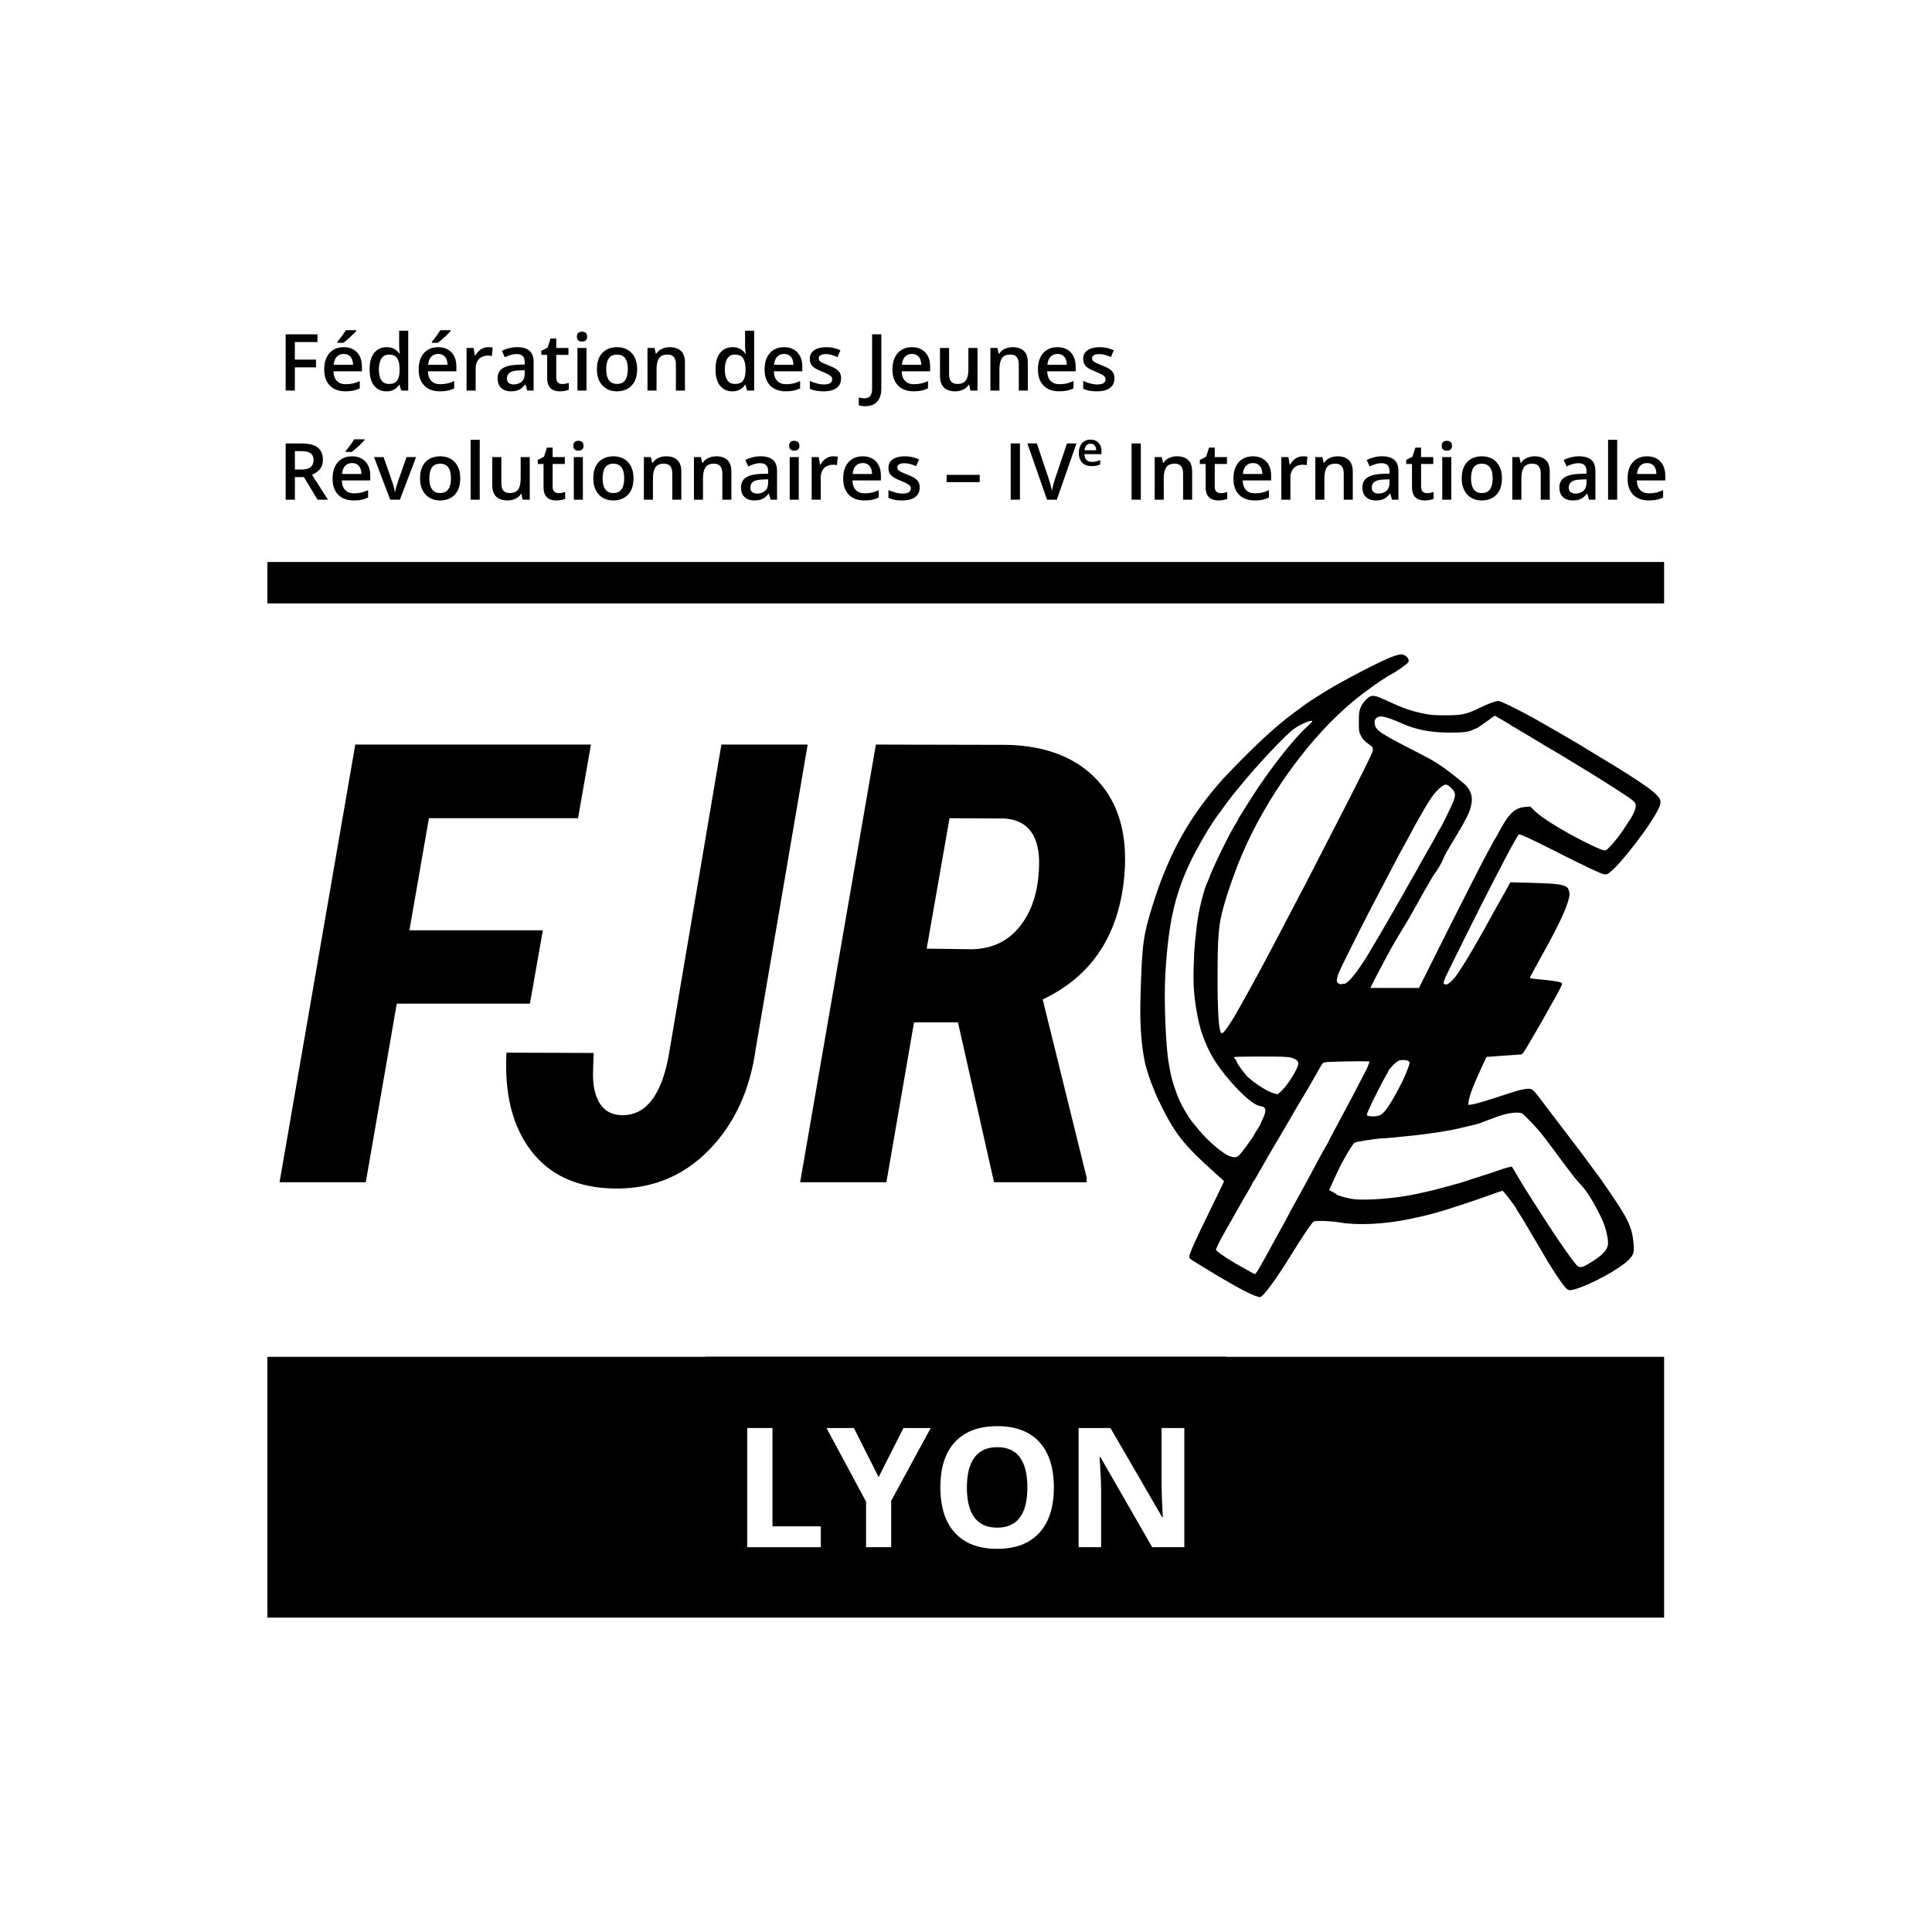 <svg xmlns="http://www.w3.org/2000/svg" xmlns:xlink="http://www.w3.org/1999/xlink" width="1080" zoomAndPan="magnify" viewBox="0 0 810 810" height="1080" preserveAspectRatio="xMidYMid meet" version="1.0"><defs><g/><clipPath id="e5639df6c3"><path d="M 112.113 235.609 L 697.684 235.609 L 697.684 252.973 L 112.113 252.973 Z M 112.113 235.609 " clip-rule="nonzero"/></clipPath><clipPath id="520f899f8b"><path d="M 0.113 0.609 L 585.684 0.609 L 585.684 17.973 L 0.113 17.973 Z M 0.113 0.609 " clip-rule="nonzero"/></clipPath><clipPath id="40e6e3809b"><rect x="0" width="586" y="0" height="18"/></clipPath><clipPath id="54b1cbffaf"><path d="M 112.113 568.859 L 697.684 568.859 L 697.684 678.207 L 112.113 678.207 Z M 112.113 568.859 " clip-rule="nonzero"/></clipPath><clipPath id="958001ae64"><path d="M 0.113 0.859 L 585.684 0.859 L 585.684 110.207 L 0.113 110.207 Z M 0.113 0.859 " clip-rule="nonzero"/></clipPath><clipPath id="b355229058"><rect x="0" width="586" y="0" height="111"/></clipPath><clipPath id="cd1a57ff9b"><path d="M 478.074 274.262 L 696.324 274.262 L 696.324 544 L 478.074 544 Z M 478.074 274.262 " clip-rule="nonzero"/></clipPath><clipPath id="cf960f3c9a"><rect x="0" width="362" y="0" height="305"/></clipPath></defs><rect x="-81" width="972" fill="#ffffff" y="-81" height="972" fill-opacity="1"/><rect x="-81" width="972" fill="#ffffff" y="-81" height="972" fill-opacity="1"/><g clip-path="url(#e5639df6c3)"><g transform="matrix(1, 0, 0, 1, 112, 235)"><g clip-path="url(#40e6e3809b)"><g clip-path="url(#520f899f8b)"><path fill="#000000" d="M 0.113 0.609 L 585.711 0.609 L 585.711 17.973 L 0.113 17.973 Z M 0.113 0.609 " fill-opacity="1" fill-rule="nonzero"/></g></g></g></g><g clip-path="url(#54b1cbffaf)"><g transform="matrix(1, 0, 0, 1, 112, 568)"><g clip-path="url(#b355229058)"><g clip-path="url(#958001ae64)"><path fill="#000000" d="M 0.113 0.859 L 585.715 0.859 L 585.715 110.207 L 0.113 110.207 Z M 0.113 0.859 " fill-opacity="1" fill-rule="nonzero"/></g></g></g></g><path fill="#000000" d="M 295.773 568.824 L 514.02 568.824 L 514.02 675.273 L 295.773 675.273 L 295.773 568.824 " fill-opacity="1" fill-rule="nonzero"/><g fill="#ffffff" fill-opacity="1"><g transform="translate(306.974, 648.675)"><g><path d="M 6.297 0 L 6.297 -49.969 L 16.891 -49.969 L 16.891 -8.75 L 37.156 -8.75 L 37.156 0 Z M 6.297 0 "/></g></g></g><g fill="#ffffff" fill-opacity="1"><g transform="translate(346.518, 648.675)"><g><path d="M 21.844 -29.391 L 32.266 -49.969 L 43.688 -49.969 L 27.109 -19.453 L 27.109 0 L 16.578 0 L 16.578 -19.109 L 0 -49.969 L 11.484 -49.969 Z M 21.844 -29.391 "/></g></g></g><g fill="#ffffff" fill-opacity="1"><g transform="translate(390.197, 648.675)"><g><path d="M 51.641 -25.047 C 51.641 -16.773 49.586 -10.414 45.484 -5.969 C 41.391 -1.531 35.516 0.688 27.859 0.688 C 20.203 0.688 14.32 -1.531 10.219 -5.969 C 6.113 -10.414 4.062 -16.801 4.062 -25.125 C 4.062 -33.438 6.117 -39.785 10.234 -44.172 C 14.348 -48.555 20.242 -50.75 27.922 -50.75 C 35.598 -50.75 41.469 -48.539 45.531 -44.125 C 49.602 -39.707 51.641 -33.348 51.641 -25.047 Z M 15.172 -25.047 C 15.172 -19.473 16.227 -15.27 18.344 -12.438 C 20.469 -9.613 23.641 -8.203 27.859 -8.203 C 36.305 -8.203 40.531 -13.816 40.531 -25.047 C 40.531 -36.305 36.328 -41.938 27.922 -41.938 C 23.711 -41.938 20.535 -40.516 18.391 -37.672 C 16.242 -34.836 15.172 -30.629 15.172 -25.047 Z M 15.172 -25.047 "/></g></g></g><g fill="#ffffff" fill-opacity="1"><g transform="translate(445.907, 648.675)"><g><path d="M 50.625 0 L 37.156 0 L 15.422 -37.797 L 15.109 -37.797 C 15.535 -31.117 15.75 -26.359 15.75 -23.516 L 15.75 0 L 6.297 0 L 6.297 -49.969 L 19.656 -49.969 L 41.359 -12.547 L 41.594 -12.547 C 41.25 -19.035 41.078 -23.625 41.078 -26.312 L 41.078 -49.969 L 50.625 -49.969 Z M 50.625 0 "/></g></g></g><g fill="#000000" fill-opacity="1"><g transform="translate(116.67, 163.74)"><g><path d="M 6.938 0 L 3.094 0 L 3.094 -23.578 L 16.422 -23.578 L 16.422 -20.328 L 6.938 -20.328 L 6.938 -12.969 L 15.812 -12.969 L 15.812 -9.719 L 6.938 -9.719 Z M 6.938 0 "/></g></g></g><g fill="#000000" fill-opacity="1"><g transform="translate(134.268, 163.74)"><g><path d="M 9.828 -18.188 C 11.41 -18.188 12.77 -17.859 13.906 -17.203 C 15.051 -16.547 15.93 -15.613 16.547 -14.406 C 17.16 -13.207 17.469 -11.77 17.469 -10.094 L 17.469 -8.062 L 5.547 -8.062 C 5.586 -6.332 6.051 -5 6.938 -4.062 C 7.832 -3.125 9.078 -2.656 10.672 -2.656 C 11.816 -2.656 12.844 -2.766 13.75 -2.984 C 14.656 -3.211 15.594 -3.539 16.562 -3.969 L 16.562 -0.891 C 15.664 -0.473 14.754 -0.164 13.828 0.031 C 12.91 0.227 11.805 0.328 10.516 0.328 C 8.766 0.328 7.223 -0.008 5.891 -0.688 C 4.566 -1.375 3.531 -2.395 2.781 -3.75 C 2.031 -5.113 1.656 -6.801 1.656 -8.812 C 1.656 -10.812 1.992 -12.508 2.672 -13.906 C 3.348 -15.301 4.301 -16.363 5.531 -17.094 C 6.758 -17.82 8.191 -18.188 9.828 -18.188 Z M 9.828 -15.344 C 8.629 -15.344 7.66 -14.953 6.922 -14.172 C 6.191 -13.398 5.758 -12.27 5.625 -10.781 L 13.75 -10.781 C 13.738 -11.664 13.594 -12.453 13.312 -13.141 C 13.031 -13.828 12.598 -14.363 12.016 -14.75 C 11.441 -15.145 10.711 -15.344 9.828 -15.344 Z M 15.094 -25.312 L 15.094 -24.984 C 14.844 -24.672 14.492 -24.297 14.047 -23.859 C 13.609 -23.422 13.129 -22.961 12.609 -22.484 C 12.098 -22.016 11.586 -21.562 11.078 -21.125 C 10.578 -20.688 10.125 -20.316 9.719 -20.016 L 7.188 -20.016 L 7.188 -20.438 C 7.539 -20.844 7.93 -21.328 8.359 -21.891 C 8.797 -22.461 9.227 -23.051 9.656 -23.656 C 10.082 -24.258 10.441 -24.812 10.734 -25.312 Z M 15.094 -25.312 "/></g></g></g><g fill="#000000" fill-opacity="1"><g transform="translate(153.302, 163.74)"><g><path d="M 8.703 0.328 C 6.578 0.328 4.867 -0.445 3.578 -2 C 2.297 -3.562 1.656 -5.859 1.656 -8.891 C 1.656 -11.953 2.305 -14.266 3.609 -15.828 C 4.922 -17.398 6.648 -18.188 8.797 -18.188 C 9.691 -18.188 10.477 -18.066 11.156 -17.828 C 11.832 -17.586 12.414 -17.258 12.906 -16.844 C 13.395 -16.438 13.812 -15.984 14.156 -15.484 L 14.344 -15.484 C 14.281 -15.816 14.211 -16.297 14.141 -16.922 C 14.078 -17.555 14.047 -18.141 14.047 -18.672 L 14.047 -25.094 L 17.859 -25.094 L 17.859 0 L 14.891 0 L 14.203 -2.438 L 14.047 -2.438 C 13.723 -1.914 13.316 -1.445 12.828 -1.031 C 12.336 -0.625 11.754 -0.297 11.078 -0.047 C 10.41 0.203 9.617 0.328 8.703 0.328 Z M 9.781 -2.766 C 11.395 -2.766 12.535 -3.227 13.203 -4.156 C 13.867 -5.094 14.211 -6.5 14.234 -8.375 L 14.234 -8.875 C 14.234 -10.875 13.91 -12.406 13.266 -13.469 C 12.629 -14.539 11.453 -15.078 9.734 -15.078 C 8.367 -15.078 7.328 -14.523 6.609 -13.422 C 5.898 -12.328 5.547 -10.797 5.547 -8.828 C 5.547 -6.859 5.898 -5.352 6.609 -4.312 C 7.328 -3.281 8.383 -2.766 9.781 -2.766 Z M 9.781 -2.766 "/></g></g></g><g fill="#000000" fill-opacity="1"><g transform="translate(173.868, 163.74)"><g><path d="M 9.828 -18.188 C 11.41 -18.188 12.77 -17.859 13.906 -17.203 C 15.051 -16.547 15.93 -15.613 16.547 -14.406 C 17.16 -13.207 17.469 -11.77 17.469 -10.094 L 17.469 -8.062 L 5.547 -8.062 C 5.586 -6.332 6.051 -5 6.938 -4.062 C 7.832 -3.125 9.078 -2.656 10.672 -2.656 C 11.816 -2.656 12.844 -2.766 13.75 -2.984 C 14.656 -3.211 15.594 -3.539 16.562 -3.969 L 16.562 -0.891 C 15.664 -0.473 14.754 -0.164 13.828 0.031 C 12.91 0.227 11.805 0.328 10.516 0.328 C 8.766 0.328 7.223 -0.008 5.891 -0.688 C 4.566 -1.375 3.531 -2.395 2.781 -3.75 C 2.031 -5.113 1.656 -6.801 1.656 -8.812 C 1.656 -10.812 1.992 -12.508 2.672 -13.906 C 3.348 -15.301 4.301 -16.363 5.531 -17.094 C 6.758 -17.82 8.191 -18.188 9.828 -18.188 Z M 9.828 -15.344 C 8.629 -15.344 7.66 -14.953 6.922 -14.172 C 6.191 -13.398 5.758 -12.27 5.625 -10.781 L 13.75 -10.781 C 13.738 -11.664 13.594 -12.453 13.312 -13.141 C 13.031 -13.828 12.598 -14.363 12.016 -14.75 C 11.441 -15.145 10.711 -15.344 9.828 -15.344 Z M 15.094 -25.312 L 15.094 -24.984 C 14.844 -24.672 14.492 -24.297 14.047 -23.859 C 13.609 -23.422 13.129 -22.961 12.609 -22.484 C 12.098 -22.016 11.586 -21.562 11.078 -21.125 C 10.578 -20.688 10.125 -20.316 9.719 -20.016 L 7.188 -20.016 L 7.188 -20.438 C 7.539 -20.844 7.93 -21.328 8.359 -21.891 C 8.797 -22.461 9.227 -23.051 9.656 -23.656 C 10.082 -24.258 10.441 -24.812 10.734 -25.312 Z M 15.094 -25.312 "/></g></g></g><g fill="#000000" fill-opacity="1"><g transform="translate(192.902, 163.74)"><g><path d="M 11.75 -18.188 C 12.051 -18.188 12.379 -18.172 12.734 -18.141 C 13.098 -18.109 13.406 -18.066 13.656 -18.016 L 13.312 -14.469 C 13.082 -14.531 12.801 -14.578 12.469 -14.609 C 12.145 -14.641 11.852 -14.656 11.594 -14.656 C 10.914 -14.656 10.27 -14.547 9.656 -14.328 C 9.039 -14.109 8.5 -13.773 8.031 -13.328 C 7.562 -12.879 7.191 -12.32 6.922 -11.656 C 6.648 -10.988 6.516 -10.219 6.516 -9.344 L 6.516 0 L 2.703 0 L 2.703 -17.859 L 5.672 -17.859 L 6.188 -14.703 L 6.375 -14.703 C 6.727 -15.336 7.164 -15.914 7.688 -16.438 C 8.219 -16.969 8.82 -17.391 9.5 -17.703 C 10.188 -18.023 10.938 -18.188 11.75 -18.188 Z M 11.75 -18.188 "/></g></g></g><g fill="#000000" fill-opacity="1"><g transform="translate(207.162, 163.74)"><g><path d="M 9.703 -18.188 C 11.961 -18.188 13.672 -17.688 14.828 -16.688 C 15.984 -15.688 16.562 -14.129 16.562 -12.016 L 16.562 0 L 13.875 0 L 13.141 -2.531 L 13.016 -2.531 C 12.504 -1.883 11.977 -1.352 11.438 -0.938 C 10.906 -0.52 10.285 -0.207 9.578 0 C 8.879 0.219 8.023 0.328 7.016 0.328 C 5.953 0.328 5 0.129 4.156 -0.266 C 3.32 -0.66 2.66 -1.258 2.172 -2.062 C 1.691 -2.875 1.453 -3.895 1.453 -5.125 C 1.453 -6.969 2.133 -8.348 3.5 -9.266 C 4.875 -10.191 6.945 -10.707 9.719 -10.812 L 12.828 -10.922 L 12.828 -11.859 C 12.828 -13.086 12.535 -13.969 11.953 -14.5 C 11.379 -15.031 10.57 -15.297 9.531 -15.297 C 8.633 -15.297 7.766 -15.164 6.922 -14.906 C 6.086 -14.645 5.273 -14.328 4.484 -13.953 L 3.266 -16.625 C 4.129 -17.094 5.117 -17.469 6.234 -17.75 C 7.348 -18.039 8.504 -18.188 9.703 -18.188 Z M 12.812 -8.531 L 10.5 -8.453 C 8.602 -8.391 7.273 -8.066 6.516 -7.484 C 5.754 -6.898 5.375 -6.102 5.375 -5.094 C 5.375 -4.219 5.633 -3.578 6.156 -3.172 C 6.688 -2.766 7.379 -2.562 8.234 -2.562 C 9.547 -2.562 10.633 -2.938 11.5 -3.688 C 12.375 -4.438 12.812 -5.535 12.812 -6.984 Z M 12.812 -8.531 "/></g></g></g><g fill="#000000" fill-opacity="1"><g transform="translate(226.325, 163.74)"><g><path d="M 9.359 -2.734 C 9.848 -2.734 10.332 -2.781 10.812 -2.875 C 11.301 -2.969 11.742 -3.078 12.141 -3.203 L 12.141 -0.344 C 11.723 -0.156 11.18 0 10.516 0.125 C 9.848 0.258 9.156 0.328 8.438 0.328 C 7.426 0.328 6.516 0.16 5.703 -0.172 C 4.898 -0.516 4.258 -1.098 3.781 -1.922 C 3.312 -2.754 3.078 -3.906 3.078 -5.375 L 3.078 -14.969 L 0.641 -14.969 L 0.641 -16.656 L 3.266 -18 L 4.5 -21.828 L 6.891 -21.828 L 6.891 -17.859 L 12 -17.859 L 12 -14.969 L 6.891 -14.969 L 6.891 -5.422 C 6.891 -4.516 7.113 -3.836 7.562 -3.391 C 8.008 -2.953 8.609 -2.734 9.359 -2.734 Z M 9.359 -2.734 "/></g></g></g><g fill="#000000" fill-opacity="1"><g transform="translate(239.39, 163.74)"><g><path d="M 6.5 -17.859 L 6.5 0 L 2.703 0 L 2.703 -17.859 Z M 4.625 -24.688 C 5.207 -24.688 5.711 -24.531 6.141 -24.219 C 6.566 -23.906 6.781 -23.367 6.781 -22.609 C 6.781 -21.859 6.566 -21.32 6.141 -21 C 5.711 -20.688 5.207 -20.531 4.625 -20.531 C 4.02 -20.531 3.508 -20.688 3.094 -21 C 2.688 -21.32 2.484 -21.859 2.484 -22.609 C 2.484 -23.367 2.688 -23.906 3.094 -24.219 C 3.508 -24.531 4.02 -24.688 4.625 -24.688 Z M 4.625 -24.688 "/></g></g></g><g fill="#000000" fill-opacity="1"><g transform="translate(248.601, 163.74)"><g><path d="M 18.516 -8.969 C 18.516 -7.477 18.32 -6.16 17.938 -5.016 C 17.551 -3.867 16.984 -2.898 16.234 -2.109 C 15.492 -1.316 14.602 -0.711 13.562 -0.297 C 12.52 0.117 11.344 0.328 10.031 0.328 C 8.801 0.328 7.676 0.117 6.656 -0.297 C 5.633 -0.711 4.75 -1.316 4 -2.109 C 3.258 -2.898 2.68 -3.867 2.266 -5.016 C 1.859 -6.16 1.656 -7.477 1.656 -8.969 C 1.656 -10.938 1.992 -12.602 2.672 -13.969 C 3.359 -15.344 4.336 -16.391 5.609 -17.109 C 6.879 -17.828 8.391 -18.188 10.141 -18.188 C 11.785 -18.188 13.238 -17.828 14.5 -17.109 C 15.758 -16.391 16.742 -15.344 17.453 -13.969 C 18.16 -12.594 18.516 -10.926 18.516 -8.969 Z M 5.562 -8.969 C 5.562 -7.664 5.719 -6.551 6.031 -5.625 C 6.352 -4.695 6.848 -3.988 7.516 -3.5 C 8.18 -3.02 9.039 -2.781 10.094 -2.781 C 11.145 -2.781 12.004 -3.02 12.672 -3.5 C 13.336 -3.988 13.828 -4.695 14.141 -5.625 C 14.453 -6.551 14.609 -7.664 14.609 -8.969 C 14.609 -10.27 14.453 -11.375 14.141 -12.281 C 13.828 -13.188 13.336 -13.879 12.672 -14.359 C 12.004 -14.836 11.141 -15.078 10.078 -15.078 C 8.504 -15.078 7.359 -14.551 6.641 -13.5 C 5.922 -12.445 5.562 -10.938 5.562 -8.969 Z M 5.562 -8.969 "/></g></g></g><g fill="#000000" fill-opacity="1"><g transform="translate(268.764, 163.74)"><g><path d="M 12.016 -18.188 C 14.023 -18.188 15.594 -17.664 16.719 -16.625 C 17.844 -15.594 18.406 -13.93 18.406 -11.641 L 18.406 0 L 14.609 0 L 14.609 -10.938 C 14.609 -12.32 14.32 -13.359 13.75 -14.047 C 13.188 -14.742 12.305 -15.094 11.109 -15.094 C 9.379 -15.094 8.176 -14.562 7.5 -13.5 C 6.832 -12.438 6.5 -10.895 6.5 -8.875 L 6.5 0 L 2.703 0 L 2.703 -17.859 L 5.656 -17.859 L 6.188 -15.438 L 6.406 -15.438 C 6.789 -16.062 7.27 -16.57 7.844 -16.969 C 8.414 -17.375 9.062 -17.676 9.781 -17.875 C 10.5 -18.082 11.242 -18.188 12.016 -18.188 Z M 12.016 -18.188 "/></g></g></g><g fill="#000000" fill-opacity="1"><g transform="translate(289.749, 163.74)"><g/></g></g><g fill="#000000" fill-opacity="1"><g transform="translate(298.331, 163.74)"><g><path d="M 8.703 0.328 C 6.578 0.328 4.867 -0.445 3.578 -2 C 2.297 -3.562 1.656 -5.859 1.656 -8.891 C 1.656 -11.953 2.305 -14.266 3.609 -15.828 C 4.922 -17.398 6.648 -18.188 8.797 -18.188 C 9.691 -18.188 10.477 -18.066 11.156 -17.828 C 11.832 -17.586 12.414 -17.258 12.906 -16.844 C 13.395 -16.438 13.812 -15.984 14.156 -15.484 L 14.344 -15.484 C 14.281 -15.816 14.211 -16.297 14.141 -16.922 C 14.078 -17.555 14.047 -18.141 14.047 -18.672 L 14.047 -25.094 L 17.859 -25.094 L 17.859 0 L 14.891 0 L 14.203 -2.438 L 14.047 -2.438 C 13.723 -1.914 13.316 -1.445 12.828 -1.031 C 12.336 -0.625 11.754 -0.297 11.078 -0.047 C 10.41 0.203 9.617 0.328 8.703 0.328 Z M 9.781 -2.766 C 11.395 -2.766 12.535 -3.227 13.203 -4.156 C 13.867 -5.094 14.211 -6.5 14.234 -8.375 L 14.234 -8.875 C 14.234 -10.875 13.91 -12.406 13.266 -13.469 C 12.629 -14.539 11.453 -15.078 9.734 -15.078 C 8.367 -15.078 7.328 -14.523 6.609 -13.422 C 5.898 -12.328 5.547 -10.797 5.547 -8.828 C 5.547 -6.859 5.898 -5.352 6.609 -4.312 C 7.328 -3.281 8.383 -2.766 9.781 -2.766 Z M 9.781 -2.766 "/></g></g></g><g fill="#000000" fill-opacity="1"><g transform="translate(318.897, 163.74)"><g><path d="M 9.828 -18.188 C 11.41 -18.188 12.77 -17.859 13.906 -17.203 C 15.051 -16.547 15.93 -15.613 16.547 -14.406 C 17.16 -13.207 17.469 -11.77 17.469 -10.094 L 17.469 -8.062 L 5.547 -8.062 C 5.586 -6.332 6.051 -5 6.938 -4.062 C 7.832 -3.125 9.078 -2.656 10.672 -2.656 C 11.816 -2.656 12.844 -2.766 13.75 -2.984 C 14.656 -3.211 15.594 -3.539 16.562 -3.969 L 16.562 -0.891 C 15.664 -0.473 14.754 -0.164 13.828 0.031 C 12.91 0.227 11.805 0.328 10.516 0.328 C 8.766 0.328 7.223 -0.008 5.891 -0.688 C 4.566 -1.375 3.531 -2.395 2.781 -3.75 C 2.031 -5.113 1.656 -6.801 1.656 -8.812 C 1.656 -10.812 1.992 -12.508 2.672 -13.906 C 3.348 -15.301 4.301 -16.363 5.531 -17.094 C 6.758 -17.82 8.191 -18.188 9.828 -18.188 Z M 9.828 -15.344 C 8.629 -15.344 7.66 -14.953 6.922 -14.172 C 6.191 -13.398 5.758 -12.27 5.625 -10.781 L 13.75 -10.781 C 13.738 -11.664 13.594 -12.453 13.312 -13.141 C 13.031 -13.828 12.598 -14.363 12.016 -14.75 C 11.441 -15.145 10.711 -15.344 9.828 -15.344 Z M 9.828 -15.344 "/></g></g></g><g fill="#000000" fill-opacity="1"><g transform="translate(337.931, 163.74)"><g><path d="M 14.703 -5.094 C 14.703 -3.926 14.414 -2.938 13.844 -2.125 C 13.281 -1.32 12.453 -0.711 11.359 -0.297 C 10.266 0.117 8.93 0.328 7.359 0.328 C 6.109 0.328 5.035 0.238 4.141 0.062 C 3.242 -0.113 2.395 -0.391 1.594 -0.766 L 1.594 -4.031 C 2.445 -3.633 3.398 -3.289 4.453 -3 C 5.516 -2.707 6.52 -2.562 7.469 -2.562 C 8.719 -2.562 9.613 -2.754 10.156 -3.141 C 10.707 -3.535 10.984 -4.062 10.984 -4.719 C 10.984 -5.113 10.875 -5.461 10.656 -5.766 C 10.438 -6.066 10.023 -6.379 9.422 -6.703 C 8.828 -7.035 7.957 -7.438 6.812 -7.906 C 5.676 -8.352 4.723 -8.801 3.953 -9.25 C 3.18 -9.707 2.594 -10.254 2.188 -10.891 C 1.789 -11.535 1.594 -12.359 1.594 -13.359 C 1.594 -14.93 2.219 -16.129 3.469 -16.953 C 4.727 -17.773 6.391 -18.188 8.453 -18.188 C 9.547 -18.188 10.578 -18.078 11.547 -17.859 C 12.523 -17.641 13.484 -17.32 14.422 -16.906 L 13.219 -14.047 C 12.414 -14.398 11.609 -14.691 10.797 -14.922 C 9.984 -15.16 9.16 -15.281 8.328 -15.281 C 7.348 -15.281 6.602 -15.129 6.094 -14.828 C 5.582 -14.523 5.328 -14.094 5.328 -13.531 C 5.328 -13.113 5.445 -12.758 5.688 -12.469 C 5.938 -12.176 6.363 -11.883 6.969 -11.594 C 7.582 -11.301 8.43 -10.941 9.516 -10.516 C 10.578 -10.109 11.5 -9.68 12.281 -9.234 C 13.062 -8.785 13.66 -8.238 14.078 -7.594 C 14.492 -6.945 14.703 -6.113 14.703 -5.094 Z M 14.703 -5.094 "/></g></g></g><g fill="#000000" fill-opacity="1"><g transform="translate(354.013, 163.74)"><g/></g></g><g fill="#000000" fill-opacity="1"><g transform="translate(362.595, 163.74)"><g><path d="M 0.156 6.562 C -0.426 6.562 -0.941 6.523 -1.391 6.453 C -1.836 6.391 -2.223 6.297 -2.547 6.172 L -2.547 2.938 C -2.203 3.02 -1.832 3.094 -1.438 3.156 C -1.039 3.227 -0.613 3.266 -0.156 3.266 C 0.426 3.266 0.957 3.148 1.438 2.922 C 1.926 2.691 2.312 2.281 2.594 1.688 C 2.883 1.102 3.031 0.27 3.031 -0.812 L 3.031 -23.578 L 6.906 -23.578 L 6.906 -0.938 C 6.906 0.812 6.625 2.238 6.062 3.344 C 5.5 4.445 4.711 5.258 3.703 5.781 C 2.691 6.301 1.508 6.562 0.156 6.562 Z M 0.156 6.562 "/></g></g></g><g fill="#000000" fill-opacity="1"><g transform="translate(372.499, 163.74)"><g><path d="M 9.828 -18.188 C 11.41 -18.188 12.77 -17.859 13.906 -17.203 C 15.051 -16.547 15.93 -15.613 16.547 -14.406 C 17.16 -13.207 17.469 -11.77 17.469 -10.094 L 17.469 -8.062 L 5.547 -8.062 C 5.586 -6.332 6.051 -5 6.938 -4.062 C 7.832 -3.125 9.078 -2.656 10.672 -2.656 C 11.816 -2.656 12.844 -2.766 13.75 -2.984 C 14.656 -3.211 15.594 -3.539 16.562 -3.969 L 16.562 -0.891 C 15.664 -0.473 14.754 -0.164 13.828 0.031 C 12.91 0.227 11.805 0.328 10.516 0.328 C 8.766 0.328 7.223 -0.008 5.891 -0.688 C 4.566 -1.375 3.531 -2.395 2.781 -3.75 C 2.031 -5.113 1.656 -6.801 1.656 -8.812 C 1.656 -10.812 1.992 -12.508 2.672 -13.906 C 3.348 -15.301 4.301 -16.363 5.531 -17.094 C 6.758 -17.82 8.191 -18.188 9.828 -18.188 Z M 9.828 -15.344 C 8.629 -15.344 7.66 -14.953 6.922 -14.172 C 6.191 -13.398 5.758 -12.27 5.625 -10.781 L 13.75 -10.781 C 13.738 -11.664 13.594 -12.453 13.312 -13.141 C 13.031 -13.828 12.598 -14.363 12.016 -14.75 C 11.441 -15.145 10.711 -15.344 9.828 -15.344 Z M 9.828 -15.344 "/></g></g></g><g fill="#000000" fill-opacity="1"><g transform="translate(391.533, 163.74)"><g><path d="M 18.281 -17.859 L 18.281 0 L 15.297 0 L 14.781 -2.406 L 14.562 -2.406 C 14.188 -1.789 13.707 -1.281 13.125 -0.875 C 12.539 -0.477 11.895 -0.18 11.188 0.016 C 10.477 0.223 9.734 0.328 8.953 0.328 C 7.609 0.328 6.457 0.098 5.5 -0.359 C 4.551 -0.816 3.82 -1.523 3.312 -2.484 C 2.812 -3.441 2.562 -4.676 2.562 -6.188 L 2.562 -17.859 L 6.375 -17.859 L 6.375 -6.906 C 6.375 -5.52 6.656 -4.484 7.219 -3.797 C 7.781 -3.109 8.66 -2.766 9.859 -2.766 C 11.004 -2.766 11.914 -3 12.594 -3.469 C 13.27 -3.938 13.75 -4.633 14.031 -5.562 C 14.32 -6.488 14.469 -7.625 14.469 -8.969 L 14.469 -17.859 Z M 18.281 -17.859 "/></g></g></g><g fill="#000000" fill-opacity="1"><g transform="translate(412.518, 163.74)"><g><path d="M 12.016 -18.188 C 14.023 -18.188 15.594 -17.664 16.719 -16.625 C 17.844 -15.594 18.406 -13.93 18.406 -11.641 L 18.406 0 L 14.609 0 L 14.609 -10.938 C 14.609 -12.32 14.32 -13.359 13.75 -14.047 C 13.188 -14.742 12.305 -15.094 11.109 -15.094 C 9.379 -15.094 8.176 -14.562 7.5 -13.5 C 6.832 -12.438 6.5 -10.895 6.5 -8.875 L 6.5 0 L 2.703 0 L 2.703 -17.859 L 5.656 -17.859 L 6.188 -15.438 L 6.406 -15.438 C 6.789 -16.062 7.27 -16.57 7.844 -16.969 C 8.414 -17.375 9.062 -17.676 9.781 -17.875 C 10.5 -18.082 11.242 -18.188 12.016 -18.188 Z M 12.016 -18.188 "/></g></g></g><g fill="#000000" fill-opacity="1"><g transform="translate(433.504, 163.74)"><g><path d="M 9.828 -18.188 C 11.41 -18.188 12.77 -17.859 13.906 -17.203 C 15.051 -16.547 15.93 -15.613 16.547 -14.406 C 17.16 -13.207 17.469 -11.77 17.469 -10.094 L 17.469 -8.062 L 5.547 -8.062 C 5.586 -6.332 6.051 -5 6.938 -4.062 C 7.832 -3.125 9.078 -2.656 10.672 -2.656 C 11.816 -2.656 12.844 -2.766 13.75 -2.984 C 14.656 -3.211 15.594 -3.539 16.562 -3.969 L 16.562 -0.891 C 15.664 -0.473 14.754 -0.164 13.828 0.031 C 12.91 0.227 11.805 0.328 10.516 0.328 C 8.766 0.328 7.223 -0.008 5.891 -0.688 C 4.566 -1.375 3.531 -2.395 2.781 -3.75 C 2.031 -5.113 1.656 -6.801 1.656 -8.812 C 1.656 -10.812 1.992 -12.508 2.672 -13.906 C 3.348 -15.301 4.301 -16.363 5.531 -17.094 C 6.758 -17.82 8.191 -18.188 9.828 -18.188 Z M 9.828 -15.344 C 8.629 -15.344 7.66 -14.953 6.922 -14.172 C 6.191 -13.398 5.758 -12.27 5.625 -10.781 L 13.75 -10.781 C 13.738 -11.664 13.594 -12.453 13.312 -13.141 C 13.031 -13.828 12.598 -14.363 12.016 -14.75 C 11.441 -15.145 10.711 -15.344 9.828 -15.344 Z M 9.828 -15.344 "/></g></g></g><g fill="#000000" fill-opacity="1"><g transform="translate(452.538, 163.74)"><g><path d="M 14.703 -5.094 C 14.703 -3.926 14.414 -2.938 13.844 -2.125 C 13.281 -1.32 12.453 -0.711 11.359 -0.297 C 10.266 0.117 8.93 0.328 7.359 0.328 C 6.109 0.328 5.035 0.238 4.141 0.062 C 3.242 -0.113 2.395 -0.391 1.594 -0.766 L 1.594 -4.031 C 2.445 -3.633 3.398 -3.289 4.453 -3 C 5.516 -2.707 6.52 -2.562 7.469 -2.562 C 8.719 -2.562 9.613 -2.754 10.156 -3.141 C 10.707 -3.535 10.984 -4.062 10.984 -4.719 C 10.984 -5.113 10.875 -5.461 10.656 -5.766 C 10.438 -6.066 10.023 -6.379 9.422 -6.703 C 8.828 -7.035 7.957 -7.438 6.812 -7.906 C 5.676 -8.352 4.723 -8.801 3.953 -9.25 C 3.18 -9.707 2.594 -10.254 2.188 -10.891 C 1.789 -11.535 1.594 -12.359 1.594 -13.359 C 1.594 -14.93 2.219 -16.129 3.469 -16.953 C 4.727 -17.773 6.391 -18.188 8.453 -18.188 C 9.547 -18.188 10.578 -18.078 11.547 -17.859 C 12.523 -17.641 13.484 -17.32 14.422 -16.906 L 13.219 -14.047 C 12.414 -14.398 11.609 -14.691 10.797 -14.922 C 9.984 -15.16 9.16 -15.281 8.328 -15.281 C 7.348 -15.281 6.602 -15.129 6.094 -14.828 C 5.582 -14.523 5.328 -14.094 5.328 -13.531 C 5.328 -13.113 5.445 -12.758 5.688 -12.469 C 5.938 -12.176 6.363 -11.883 6.969 -11.594 C 7.582 -11.301 8.43 -10.941 9.516 -10.516 C 10.578 -10.109 11.5 -9.68 12.281 -9.234 C 13.062 -8.785 13.66 -8.238 14.078 -7.594 C 14.492 -6.945 14.703 -6.113 14.703 -5.094 Z M 14.703 -5.094 "/></g></g></g><g fill="#000000" fill-opacity="1"><g transform="translate(116.67, 209.49)"><g><path d="M 9.719 -23.578 C 11.758 -23.578 13.441 -23.328 14.766 -22.828 C 16.086 -22.336 17.07 -21.586 17.719 -20.578 C 18.375 -19.566 18.703 -18.281 18.703 -16.719 C 18.703 -15.562 18.488 -14.57 18.062 -13.75 C 17.633 -12.938 17.07 -12.258 16.375 -11.719 C 15.676 -11.188 14.926 -10.758 14.125 -10.438 L 20.828 0 L 16.453 0 L 10.75 -9.453 L 6.969 -9.453 L 6.969 0 L 3.094 0 L 3.094 -23.578 Z M 9.469 -20.359 L 6.969 -20.359 L 6.969 -12.641 L 9.641 -12.641 C 11.441 -12.641 12.75 -12.973 13.562 -13.641 C 14.375 -14.305 14.781 -15.289 14.781 -16.594 C 14.781 -17.957 14.344 -18.926 13.469 -19.5 C 12.602 -20.07 11.27 -20.359 9.469 -20.359 Z M 9.469 -20.359 "/></g></g></g><g fill="#000000" fill-opacity="1"><g transform="translate(137.768, 209.49)"><g><path d="M 9.828 -18.188 C 11.41 -18.188 12.77 -17.859 13.906 -17.203 C 15.051 -16.547 15.93 -15.613 16.547 -14.406 C 17.16 -13.207 17.469 -11.77 17.469 -10.094 L 17.469 -8.062 L 5.547 -8.062 C 5.586 -6.332 6.051 -5 6.938 -4.062 C 7.832 -3.125 9.078 -2.656 10.672 -2.656 C 11.816 -2.656 12.844 -2.766 13.75 -2.984 C 14.656 -3.211 15.594 -3.539 16.562 -3.969 L 16.562 -0.891 C 15.664 -0.473 14.754 -0.164 13.828 0.031 C 12.91 0.227 11.805 0.328 10.516 0.328 C 8.766 0.328 7.223 -0.008 5.891 -0.688 C 4.566 -1.375 3.531 -2.395 2.781 -3.75 C 2.031 -5.113 1.656 -6.801 1.656 -8.812 C 1.656 -10.812 1.992 -12.508 2.672 -13.906 C 3.348 -15.301 4.301 -16.363 5.531 -17.094 C 6.758 -17.82 8.191 -18.188 9.828 -18.188 Z M 9.828 -15.344 C 8.629 -15.344 7.66 -14.953 6.922 -14.172 C 6.191 -13.398 5.758 -12.27 5.625 -10.781 L 13.75 -10.781 C 13.738 -11.664 13.594 -12.453 13.312 -13.141 C 13.031 -13.828 12.598 -14.363 12.016 -14.75 C 11.441 -15.145 10.711 -15.344 9.828 -15.344 Z M 15.094 -25.312 L 15.094 -24.984 C 14.844 -24.672 14.492 -24.297 14.047 -23.859 C 13.609 -23.422 13.129 -22.961 12.609 -22.484 C 12.098 -22.016 11.586 -21.562 11.078 -21.125 C 10.578 -20.688 10.125 -20.316 9.719 -20.016 L 7.188 -20.016 L 7.188 -20.438 C 7.539 -20.844 7.93 -21.328 8.359 -21.891 C 8.797 -22.461 9.227 -23.051 9.656 -23.656 C 10.082 -24.258 10.441 -24.812 10.734 -25.312 Z M 15.094 -25.312 "/></g></g></g><g fill="#000000" fill-opacity="1"><g transform="translate(156.802, 209.49)"><g><path d="M 6.797 0 L 0 -17.859 L 4.016 -17.859 L 7.688 -7.375 C 7.926 -6.707 8.141 -5.984 8.328 -5.203 C 8.523 -4.43 8.66 -3.785 8.734 -3.266 L 8.875 -3.266 C 8.945 -3.805 9.086 -4.461 9.297 -5.234 C 9.516 -6.004 9.738 -6.719 9.969 -7.375 L 13.641 -17.859 L 17.641 -17.859 L 10.859 0 Z M 6.797 0 "/></g></g></g><g fill="#000000" fill-opacity="1"><g transform="translate(174.449, 209.49)"><g><path d="M 18.516 -8.969 C 18.516 -7.477 18.32 -6.16 17.938 -5.016 C 17.551 -3.867 16.984 -2.898 16.234 -2.109 C 15.492 -1.316 14.602 -0.711 13.562 -0.297 C 12.52 0.117 11.344 0.328 10.031 0.328 C 8.801 0.328 7.676 0.117 6.656 -0.297 C 5.633 -0.711 4.75 -1.316 4 -2.109 C 3.258 -2.898 2.68 -3.867 2.266 -5.016 C 1.859 -6.16 1.656 -7.477 1.656 -8.969 C 1.656 -10.938 1.992 -12.602 2.672 -13.969 C 3.359 -15.344 4.336 -16.391 5.609 -17.109 C 6.879 -17.828 8.391 -18.188 10.141 -18.188 C 11.785 -18.188 13.238 -17.828 14.5 -17.109 C 15.758 -16.391 16.742 -15.344 17.453 -13.969 C 18.16 -12.594 18.516 -10.926 18.516 -8.969 Z M 5.562 -8.969 C 5.562 -7.664 5.719 -6.551 6.031 -5.625 C 6.352 -4.695 6.848 -3.988 7.516 -3.5 C 8.18 -3.02 9.039 -2.781 10.094 -2.781 C 11.145 -2.781 12.004 -3.02 12.672 -3.5 C 13.336 -3.988 13.828 -4.695 14.141 -5.625 C 14.453 -6.551 14.609 -7.664 14.609 -8.969 C 14.609 -10.27 14.453 -11.375 14.141 -12.281 C 13.828 -13.188 13.336 -13.879 12.672 -14.359 C 12.004 -14.836 11.141 -15.078 10.078 -15.078 C 8.504 -15.078 7.359 -14.551 6.641 -13.5 C 5.922 -12.445 5.562 -10.938 5.562 -8.969 Z M 5.562 -8.969 "/></g></g></g><g fill="#000000" fill-opacity="1"><g transform="translate(194.612, 209.49)"><g><path d="M 6.516 0 L 2.703 0 L 2.703 -25.094 L 6.516 -25.094 Z M 6.516 0 "/></g></g></g><g fill="#000000" fill-opacity="1"><g transform="translate(203.823, 209.49)"><g><path d="M 18.281 -17.859 L 18.281 0 L 15.297 0 L 14.781 -2.406 L 14.562 -2.406 C 14.188 -1.789 13.707 -1.281 13.125 -0.875 C 12.539 -0.477 11.895 -0.18 11.188 0.016 C 10.477 0.223 9.734 0.328 8.953 0.328 C 7.609 0.328 6.457 0.098 5.5 -0.359 C 4.551 -0.816 3.82 -1.523 3.312 -2.484 C 2.812 -3.441 2.562 -4.676 2.562 -6.188 L 2.562 -17.859 L 6.375 -17.859 L 6.375 -6.906 C 6.375 -5.52 6.656 -4.484 7.219 -3.797 C 7.781 -3.109 8.66 -2.766 9.859 -2.766 C 11.004 -2.766 11.914 -3 12.594 -3.469 C 13.27 -3.938 13.75 -4.633 14.031 -5.562 C 14.32 -6.488 14.469 -7.625 14.469 -8.969 L 14.469 -17.859 Z M 18.281 -17.859 "/></g></g></g><g fill="#000000" fill-opacity="1"><g transform="translate(224.808, 209.49)"><g><path d="M 9.359 -2.734 C 9.848 -2.734 10.332 -2.781 10.812 -2.875 C 11.301 -2.969 11.742 -3.078 12.141 -3.203 L 12.141 -0.344 C 11.723 -0.156 11.18 0 10.516 0.125 C 9.848 0.258 9.156 0.328 8.438 0.328 C 7.426 0.328 6.516 0.16 5.703 -0.172 C 4.898 -0.516 4.258 -1.098 3.781 -1.922 C 3.312 -2.754 3.078 -3.906 3.078 -5.375 L 3.078 -14.969 L 0.641 -14.969 L 0.641 -16.656 L 3.266 -18 L 4.5 -21.828 L 6.891 -21.828 L 6.891 -17.859 L 12 -17.859 L 12 -14.969 L 6.891 -14.969 L 6.891 -5.422 C 6.891 -4.516 7.113 -3.836 7.562 -3.391 C 8.008 -2.953 8.609 -2.734 9.359 -2.734 Z M 9.359 -2.734 "/></g></g></g><g fill="#000000" fill-opacity="1"><g transform="translate(237.874, 209.49)"><g><path d="M 6.5 -17.859 L 6.5 0 L 2.703 0 L 2.703 -17.859 Z M 4.625 -24.688 C 5.207 -24.688 5.711 -24.531 6.141 -24.219 C 6.566 -23.906 6.781 -23.367 6.781 -22.609 C 6.781 -21.859 6.566 -21.32 6.141 -21 C 5.711 -20.688 5.207 -20.531 4.625 -20.531 C 4.02 -20.531 3.508 -20.688 3.094 -21 C 2.688 -21.32 2.484 -21.859 2.484 -22.609 C 2.484 -23.367 2.688 -23.906 3.094 -24.219 C 3.508 -24.531 4.02 -24.688 4.625 -24.688 Z M 4.625 -24.688 "/></g></g></g><g fill="#000000" fill-opacity="1"><g transform="translate(247.084, 209.49)"><g><path d="M 18.516 -8.969 C 18.516 -7.477 18.32 -6.16 17.938 -5.016 C 17.551 -3.867 16.984 -2.898 16.234 -2.109 C 15.492 -1.316 14.602 -0.711 13.562 -0.297 C 12.52 0.117 11.344 0.328 10.031 0.328 C 8.801 0.328 7.676 0.117 6.656 -0.297 C 5.633 -0.711 4.75 -1.316 4 -2.109 C 3.258 -2.898 2.68 -3.867 2.266 -5.016 C 1.859 -6.16 1.656 -7.477 1.656 -8.969 C 1.656 -10.938 1.992 -12.602 2.672 -13.969 C 3.359 -15.344 4.336 -16.391 5.609 -17.109 C 6.879 -17.828 8.391 -18.188 10.141 -18.188 C 11.785 -18.188 13.238 -17.828 14.5 -17.109 C 15.758 -16.391 16.742 -15.344 17.453 -13.969 C 18.16 -12.594 18.516 -10.926 18.516 -8.969 Z M 5.562 -8.969 C 5.562 -7.664 5.719 -6.551 6.031 -5.625 C 6.352 -4.695 6.848 -3.988 7.516 -3.5 C 8.18 -3.02 9.039 -2.781 10.094 -2.781 C 11.145 -2.781 12.004 -3.02 12.672 -3.5 C 13.336 -3.988 13.828 -4.695 14.141 -5.625 C 14.453 -6.551 14.609 -7.664 14.609 -8.969 C 14.609 -10.27 14.453 -11.375 14.141 -12.281 C 13.828 -13.188 13.336 -13.879 12.672 -14.359 C 12.004 -14.836 11.141 -15.078 10.078 -15.078 C 8.504 -15.078 7.359 -14.551 6.641 -13.5 C 5.922 -12.445 5.562 -10.938 5.562 -8.969 Z M 5.562 -8.969 "/></g></g></g><g fill="#000000" fill-opacity="1"><g transform="translate(267.247, 209.49)"><g><path d="M 12.016 -18.188 C 14.023 -18.188 15.594 -17.664 16.719 -16.625 C 17.844 -15.594 18.406 -13.93 18.406 -11.641 L 18.406 0 L 14.609 0 L 14.609 -10.938 C 14.609 -12.32 14.32 -13.359 13.75 -14.047 C 13.188 -14.742 12.305 -15.094 11.109 -15.094 C 9.379 -15.094 8.176 -14.562 7.5 -13.5 C 6.832 -12.438 6.5 -10.895 6.5 -8.875 L 6.5 0 L 2.703 0 L 2.703 -17.859 L 5.656 -17.859 L 6.188 -15.438 L 6.406 -15.438 C 6.789 -16.062 7.27 -16.57 7.844 -16.969 C 8.414 -17.375 9.062 -17.676 9.781 -17.875 C 10.5 -18.082 11.242 -18.188 12.016 -18.188 Z M 12.016 -18.188 "/></g></g></g><g fill="#000000" fill-opacity="1"><g transform="translate(288.233, 209.49)"><g><path d="M 12.016 -18.188 C 14.023 -18.188 15.594 -17.664 16.719 -16.625 C 17.844 -15.594 18.406 -13.93 18.406 -11.641 L 18.406 0 L 14.609 0 L 14.609 -10.938 C 14.609 -12.32 14.32 -13.359 13.75 -14.047 C 13.188 -14.742 12.305 -15.094 11.109 -15.094 C 9.379 -15.094 8.176 -14.562 7.5 -13.5 C 6.832 -12.438 6.5 -10.895 6.5 -8.875 L 6.5 0 L 2.703 0 L 2.703 -17.859 L 5.656 -17.859 L 6.188 -15.438 L 6.406 -15.438 C 6.789 -16.062 7.27 -16.57 7.844 -16.969 C 8.414 -17.375 9.062 -17.676 9.781 -17.875 C 10.5 -18.082 11.242 -18.188 12.016 -18.188 Z M 12.016 -18.188 "/></g></g></g><g fill="#000000" fill-opacity="1"><g transform="translate(309.219, 209.49)"><g><path d="M 9.703 -18.188 C 11.961 -18.188 13.672 -17.688 14.828 -16.688 C 15.984 -15.688 16.562 -14.129 16.562 -12.016 L 16.562 0 L 13.875 0 L 13.141 -2.531 L 13.016 -2.531 C 12.504 -1.883 11.977 -1.352 11.438 -0.938 C 10.906 -0.52 10.285 -0.207 9.578 0 C 8.879 0.219 8.023 0.328 7.016 0.328 C 5.953 0.328 5 0.129 4.156 -0.266 C 3.32 -0.66 2.66 -1.258 2.172 -2.062 C 1.691 -2.875 1.453 -3.895 1.453 -5.125 C 1.453 -6.969 2.133 -8.348 3.5 -9.266 C 4.875 -10.191 6.945 -10.707 9.719 -10.812 L 12.828 -10.922 L 12.828 -11.859 C 12.828 -13.086 12.535 -13.969 11.953 -14.5 C 11.379 -15.031 10.57 -15.297 9.531 -15.297 C 8.633 -15.297 7.766 -15.164 6.922 -14.906 C 6.086 -14.645 5.273 -14.328 4.484 -13.953 L 3.266 -16.625 C 4.129 -17.094 5.117 -17.469 6.234 -17.75 C 7.348 -18.039 8.504 -18.188 9.703 -18.188 Z M 12.812 -8.531 L 10.5 -8.453 C 8.602 -8.391 7.273 -8.066 6.516 -7.484 C 5.754 -6.898 5.375 -6.102 5.375 -5.094 C 5.375 -4.219 5.633 -3.578 6.156 -3.172 C 6.688 -2.766 7.379 -2.562 8.234 -2.562 C 9.547 -2.562 10.633 -2.938 11.5 -3.688 C 12.375 -4.438 12.812 -5.535 12.812 -6.984 Z M 12.812 -8.531 "/></g></g></g><g fill="#000000" fill-opacity="1"><g transform="translate(328.382, 209.49)"><g><path d="M 6.5 -17.859 L 6.5 0 L 2.703 0 L 2.703 -17.859 Z M 4.625 -24.688 C 5.207 -24.688 5.711 -24.531 6.141 -24.219 C 6.566 -23.906 6.781 -23.367 6.781 -22.609 C 6.781 -21.859 6.566 -21.32 6.141 -21 C 5.711 -20.688 5.207 -20.531 4.625 -20.531 C 4.02 -20.531 3.508 -20.688 3.094 -21 C 2.688 -21.32 2.484 -21.859 2.484 -22.609 C 2.484 -23.367 2.688 -23.906 3.094 -24.219 C 3.508 -24.531 4.02 -24.688 4.625 -24.688 Z M 4.625 -24.688 "/></g></g></g><g fill="#000000" fill-opacity="1"><g transform="translate(337.592, 209.49)"><g><path d="M 11.75 -18.188 C 12.051 -18.188 12.379 -18.172 12.734 -18.141 C 13.098 -18.109 13.406 -18.066 13.656 -18.016 L 13.312 -14.469 C 13.082 -14.531 12.801 -14.578 12.469 -14.609 C 12.145 -14.641 11.852 -14.656 11.594 -14.656 C 10.914 -14.656 10.27 -14.547 9.656 -14.328 C 9.039 -14.109 8.5 -13.773 8.031 -13.328 C 7.562 -12.879 7.191 -12.32 6.922 -11.656 C 6.648 -10.988 6.516 -10.219 6.516 -9.344 L 6.516 0 L 2.703 0 L 2.703 -17.859 L 5.672 -17.859 L 6.188 -14.703 L 6.375 -14.703 C 6.727 -15.336 7.164 -15.914 7.688 -16.438 C 8.219 -16.969 8.82 -17.391 9.5 -17.703 C 10.188 -18.023 10.938 -18.188 11.75 -18.188 Z M 11.75 -18.188 "/></g></g></g><g fill="#000000" fill-opacity="1"><g transform="translate(351.852, 209.49)"><g><path d="M 9.828 -18.188 C 11.41 -18.188 12.77 -17.859 13.906 -17.203 C 15.051 -16.547 15.93 -15.613 16.547 -14.406 C 17.16 -13.207 17.469 -11.77 17.469 -10.094 L 17.469 -8.062 L 5.547 -8.062 C 5.586 -6.332 6.051 -5 6.938 -4.062 C 7.832 -3.125 9.078 -2.656 10.672 -2.656 C 11.816 -2.656 12.844 -2.766 13.75 -2.984 C 14.656 -3.211 15.594 -3.539 16.562 -3.969 L 16.562 -0.891 C 15.664 -0.473 14.754 -0.164 13.828 0.031 C 12.91 0.227 11.805 0.328 10.516 0.328 C 8.766 0.328 7.223 -0.008 5.891 -0.688 C 4.566 -1.375 3.531 -2.395 2.781 -3.75 C 2.031 -5.113 1.656 -6.801 1.656 -8.812 C 1.656 -10.812 1.992 -12.508 2.672 -13.906 C 3.348 -15.301 4.301 -16.363 5.531 -17.094 C 6.758 -17.82 8.191 -18.188 9.828 -18.188 Z M 9.828 -15.344 C 8.629 -15.344 7.66 -14.953 6.922 -14.172 C 6.191 -13.398 5.758 -12.27 5.625 -10.781 L 13.75 -10.781 C 13.738 -11.664 13.594 -12.453 13.312 -13.141 C 13.031 -13.828 12.598 -14.363 12.016 -14.75 C 11.441 -15.145 10.711 -15.344 9.828 -15.344 Z M 9.828 -15.344 "/></g></g></g><g fill="#000000" fill-opacity="1"><g transform="translate(370.886, 209.49)"><g><path d="M 14.703 -5.094 C 14.703 -3.926 14.414 -2.938 13.844 -2.125 C 13.281 -1.32 12.453 -0.711 11.359 -0.297 C 10.266 0.117 8.93 0.328 7.359 0.328 C 6.109 0.328 5.035 0.238 4.141 0.062 C 3.242 -0.113 2.395 -0.391 1.594 -0.766 L 1.594 -4.031 C 2.445 -3.633 3.398 -3.289 4.453 -3 C 5.516 -2.707 6.52 -2.562 7.469 -2.562 C 8.719 -2.562 9.613 -2.754 10.156 -3.141 C 10.707 -3.535 10.984 -4.062 10.984 -4.719 C 10.984 -5.113 10.875 -5.461 10.656 -5.766 C 10.438 -6.066 10.023 -6.379 9.422 -6.703 C 8.828 -7.035 7.957 -7.438 6.812 -7.906 C 5.676 -8.352 4.723 -8.801 3.953 -9.25 C 3.18 -9.707 2.594 -10.254 2.188 -10.891 C 1.789 -11.535 1.594 -12.359 1.594 -13.359 C 1.594 -14.93 2.219 -16.129 3.469 -16.953 C 4.727 -17.773 6.391 -18.188 8.453 -18.188 C 9.547 -18.188 10.578 -18.078 11.547 -17.859 C 12.523 -17.641 13.484 -17.32 14.422 -16.906 L 13.219 -14.047 C 12.414 -14.398 11.609 -14.691 10.797 -14.922 C 9.984 -15.16 9.16 -15.281 8.328 -15.281 C 7.348 -15.281 6.602 -15.129 6.094 -14.828 C 5.582 -14.523 5.328 -14.094 5.328 -13.531 C 5.328 -13.113 5.445 -12.758 5.688 -12.469 C 5.938 -12.176 6.363 -11.883 6.969 -11.594 C 7.582 -11.301 8.43 -10.941 9.516 -10.516 C 10.578 -10.109 11.5 -9.68 12.281 -9.234 C 13.062 -8.785 13.66 -8.238 14.078 -7.594 C 14.492 -6.945 14.703 -6.113 14.703 -5.094 Z M 14.703 -5.094 "/></g></g></g><g fill="#000000" fill-opacity="1"><g transform="translate(386.968, 209.49)"><g/></g></g><g fill="#000000" fill-opacity="1"><g transform="translate(395.549, 209.49)"><g><path d="M 1.328 -7.359 L 1.328 -10.406 L 15.188 -10.406 L 15.188 -7.359 Z M 1.328 -7.359 "/></g></g></g><g fill="#000000" fill-opacity="1"><g transform="translate(412.067, 209.49)"><g/></g></g><g fill="#000000" fill-opacity="1"><g transform="translate(420.648, 209.49)"><g><path d="M 3.094 0 L 3.094 -23.578 L 6.969 -23.578 L 6.969 0 Z M 3.094 0 "/></g></g></g><g fill="#000000" fill-opacity="1"><g transform="translate(430.73, 209.49)"><g><path d="M 20.578 -23.578 L 12.344 0 L 8.234 0 L 0 -23.578 L 3.969 -23.578 L 8.938 -8.812 C 9.082 -8.375 9.242 -7.848 9.422 -7.234 C 9.598 -6.629 9.766 -6.016 9.922 -5.391 C 10.078 -4.766 10.203 -4.207 10.297 -3.719 C 10.379 -4.207 10.5 -4.766 10.656 -5.391 C 10.812 -6.016 10.973 -6.629 11.141 -7.234 C 11.316 -7.848 11.477 -8.379 11.625 -8.828 L 16.609 -23.578 Z M 20.578 -23.578 "/></g></g></g><g fill="#000000" fill-opacity="1"><g transform="translate(462.748, 209.49)"><g/></g></g><g fill="#000000" fill-opacity="1"><g transform="translate(471.329, 209.49)"><g><path d="M 3.094 0 L 3.094 -23.578 L 6.969 -23.578 L 6.969 0 Z M 3.094 0 "/></g></g></g><g fill="#000000" fill-opacity="1"><g transform="translate(481.411, 209.49)"><g><path d="M 12.016 -18.188 C 14.023 -18.188 15.594 -17.664 16.719 -16.625 C 17.844 -15.594 18.406 -13.93 18.406 -11.641 L 18.406 0 L 14.609 0 L 14.609 -10.938 C 14.609 -12.32 14.32 -13.359 13.75 -14.047 C 13.188 -14.742 12.305 -15.094 11.109 -15.094 C 9.379 -15.094 8.176 -14.562 7.5 -13.5 C 6.832 -12.438 6.5 -10.895 6.5 -8.875 L 6.5 0 L 2.703 0 L 2.703 -17.859 L 5.656 -17.859 L 6.188 -15.438 L 6.406 -15.438 C 6.789 -16.062 7.27 -16.57 7.844 -16.969 C 8.414 -17.375 9.062 -17.676 9.781 -17.875 C 10.5 -18.082 11.242 -18.188 12.016 -18.188 Z M 12.016 -18.188 "/></g></g></g><g fill="#000000" fill-opacity="1"><g transform="translate(502.397, 209.49)"><g><path d="M 9.359 -2.734 C 9.848 -2.734 10.332 -2.781 10.812 -2.875 C 11.301 -2.969 11.742 -3.078 12.141 -3.203 L 12.141 -0.344 C 11.723 -0.156 11.18 0 10.516 0.125 C 9.848 0.258 9.156 0.328 8.438 0.328 C 7.426 0.328 6.516 0.16 5.703 -0.172 C 4.898 -0.516 4.258 -1.098 3.781 -1.922 C 3.312 -2.754 3.078 -3.906 3.078 -5.375 L 3.078 -14.969 L 0.641 -14.969 L 0.641 -16.656 L 3.266 -18 L 4.5 -21.828 L 6.891 -21.828 L 6.891 -17.859 L 12 -17.859 L 12 -14.969 L 6.891 -14.969 L 6.891 -5.422 C 6.891 -4.516 7.113 -3.836 7.562 -3.391 C 8.008 -2.953 8.609 -2.734 9.359 -2.734 Z M 9.359 -2.734 "/></g></g></g><g fill="#000000" fill-opacity="1"><g transform="translate(515.462, 209.49)"><g><path d="M 9.828 -18.188 C 11.41 -18.188 12.77 -17.859 13.906 -17.203 C 15.051 -16.547 15.93 -15.613 16.547 -14.406 C 17.16 -13.207 17.469 -11.77 17.469 -10.094 L 17.469 -8.062 L 5.547 -8.062 C 5.586 -6.332 6.051 -5 6.938 -4.062 C 7.832 -3.125 9.078 -2.656 10.672 -2.656 C 11.816 -2.656 12.844 -2.766 13.75 -2.984 C 14.656 -3.211 15.594 -3.539 16.562 -3.969 L 16.562 -0.891 C 15.664 -0.473 14.754 -0.164 13.828 0.031 C 12.91 0.227 11.805 0.328 10.516 0.328 C 8.766 0.328 7.223 -0.008 5.891 -0.688 C 4.566 -1.375 3.531 -2.395 2.781 -3.75 C 2.031 -5.113 1.656 -6.801 1.656 -8.812 C 1.656 -10.812 1.992 -12.508 2.672 -13.906 C 3.348 -15.301 4.301 -16.363 5.531 -17.094 C 6.758 -17.82 8.191 -18.188 9.828 -18.188 Z M 9.828 -15.344 C 8.629 -15.344 7.66 -14.953 6.922 -14.172 C 6.191 -13.398 5.758 -12.27 5.625 -10.781 L 13.75 -10.781 C 13.738 -11.664 13.594 -12.453 13.312 -13.141 C 13.031 -13.828 12.598 -14.363 12.016 -14.75 C 11.441 -15.145 10.711 -15.344 9.828 -15.344 Z M 9.828 -15.344 "/></g></g></g><g fill="#000000" fill-opacity="1"><g transform="translate(534.496, 209.49)"><g><path d="M 11.75 -18.188 C 12.051 -18.188 12.379 -18.172 12.734 -18.141 C 13.098 -18.109 13.406 -18.066 13.656 -18.016 L 13.312 -14.469 C 13.082 -14.531 12.801 -14.578 12.469 -14.609 C 12.145 -14.641 11.852 -14.656 11.594 -14.656 C 10.914 -14.656 10.27 -14.547 9.656 -14.328 C 9.039 -14.109 8.5 -13.773 8.031 -13.328 C 7.562 -12.879 7.191 -12.32 6.922 -11.656 C 6.648 -10.988 6.516 -10.219 6.516 -9.344 L 6.516 0 L 2.703 0 L 2.703 -17.859 L 5.672 -17.859 L 6.188 -14.703 L 6.375 -14.703 C 6.727 -15.336 7.164 -15.914 7.688 -16.438 C 8.219 -16.969 8.82 -17.391 9.5 -17.703 C 10.188 -18.023 10.938 -18.188 11.75 -18.188 Z M 11.75 -18.188 "/></g></g></g><g fill="#000000" fill-opacity="1"><g transform="translate(548.755, 209.49)"><g><path d="M 12.016 -18.188 C 14.023 -18.188 15.594 -17.664 16.719 -16.625 C 17.844 -15.594 18.406 -13.93 18.406 -11.641 L 18.406 0 L 14.609 0 L 14.609 -10.938 C 14.609 -12.32 14.32 -13.359 13.75 -14.047 C 13.188 -14.742 12.305 -15.094 11.109 -15.094 C 9.379 -15.094 8.176 -14.562 7.5 -13.5 C 6.832 -12.438 6.5 -10.895 6.5 -8.875 L 6.5 0 L 2.703 0 L 2.703 -17.859 L 5.656 -17.859 L 6.188 -15.438 L 6.406 -15.438 C 6.789 -16.062 7.27 -16.57 7.844 -16.969 C 8.414 -17.375 9.062 -17.676 9.781 -17.875 C 10.5 -18.082 11.242 -18.188 12.016 -18.188 Z M 12.016 -18.188 "/></g></g></g><g fill="#000000" fill-opacity="1"><g transform="translate(569.741, 209.49)"><g><path d="M 9.703 -18.188 C 11.961 -18.188 13.672 -17.688 14.828 -16.688 C 15.984 -15.688 16.562 -14.129 16.562 -12.016 L 16.562 0 L 13.875 0 L 13.141 -2.531 L 13.016 -2.531 C 12.504 -1.883 11.977 -1.352 11.438 -0.938 C 10.906 -0.52 10.285 -0.207 9.578 0 C 8.879 0.219 8.023 0.328 7.016 0.328 C 5.953 0.328 5 0.129 4.156 -0.266 C 3.32 -0.66 2.66 -1.258 2.172 -2.062 C 1.691 -2.875 1.453 -3.895 1.453 -5.125 C 1.453 -6.969 2.133 -8.348 3.5 -9.266 C 4.875 -10.191 6.945 -10.707 9.719 -10.812 L 12.828 -10.922 L 12.828 -11.859 C 12.828 -13.086 12.535 -13.969 11.953 -14.5 C 11.379 -15.031 10.57 -15.297 9.531 -15.297 C 8.633 -15.297 7.766 -15.164 6.922 -14.906 C 6.086 -14.645 5.273 -14.328 4.484 -13.953 L 3.266 -16.625 C 4.129 -17.094 5.117 -17.469 6.234 -17.75 C 7.348 -18.039 8.504 -18.188 9.703 -18.188 Z M 12.812 -8.531 L 10.5 -8.453 C 8.602 -8.391 7.273 -8.066 6.516 -7.484 C 5.754 -6.898 5.375 -6.102 5.375 -5.094 C 5.375 -4.219 5.633 -3.578 6.156 -3.172 C 6.688 -2.766 7.379 -2.562 8.234 -2.562 C 9.547 -2.562 10.633 -2.938 11.5 -3.688 C 12.375 -4.438 12.812 -5.535 12.812 -6.984 Z M 12.812 -8.531 "/></g></g></g><g fill="#000000" fill-opacity="1"><g transform="translate(588.904, 209.49)"><g><path d="M 9.359 -2.734 C 9.848 -2.734 10.332 -2.781 10.812 -2.875 C 11.301 -2.969 11.742 -3.078 12.141 -3.203 L 12.141 -0.344 C 11.723 -0.156 11.18 0 10.516 0.125 C 9.848 0.258 9.156 0.328 8.438 0.328 C 7.426 0.328 6.516 0.16 5.703 -0.172 C 4.898 -0.516 4.258 -1.098 3.781 -1.922 C 3.312 -2.754 3.078 -3.906 3.078 -5.375 L 3.078 -14.969 L 0.641 -14.969 L 0.641 -16.656 L 3.266 -18 L 4.5 -21.828 L 6.891 -21.828 L 6.891 -17.859 L 12 -17.859 L 12 -14.969 L 6.891 -14.969 L 6.891 -5.422 C 6.891 -4.516 7.113 -3.836 7.562 -3.391 C 8.008 -2.953 8.609 -2.734 9.359 -2.734 Z M 9.359 -2.734 "/></g></g></g><g fill="#000000" fill-opacity="1"><g transform="translate(601.97, 209.49)"><g><path d="M 6.5 -17.859 L 6.5 0 L 2.703 0 L 2.703 -17.859 Z M 4.625 -24.688 C 5.207 -24.688 5.711 -24.531 6.141 -24.219 C 6.566 -23.906 6.781 -23.367 6.781 -22.609 C 6.781 -21.859 6.566 -21.32 6.141 -21 C 5.711 -20.688 5.207 -20.531 4.625 -20.531 C 4.02 -20.531 3.508 -20.688 3.094 -21 C 2.688 -21.32 2.484 -21.859 2.484 -22.609 C 2.484 -23.367 2.688 -23.906 3.094 -24.219 C 3.508 -24.531 4.02 -24.688 4.625 -24.688 Z M 4.625 -24.688 "/></g></g></g><g fill="#000000" fill-opacity="1"><g transform="translate(611.18, 209.49)"><g><path d="M 18.516 -8.969 C 18.516 -7.477 18.32 -6.16 17.938 -5.016 C 17.551 -3.867 16.984 -2.898 16.234 -2.109 C 15.492 -1.316 14.602 -0.711 13.562 -0.297 C 12.52 0.117 11.344 0.328 10.031 0.328 C 8.801 0.328 7.676 0.117 6.656 -0.297 C 5.633 -0.711 4.75 -1.316 4 -2.109 C 3.258 -2.898 2.68 -3.867 2.266 -5.016 C 1.859 -6.16 1.656 -7.477 1.656 -8.969 C 1.656 -10.938 1.992 -12.602 2.672 -13.969 C 3.359 -15.344 4.336 -16.391 5.609 -17.109 C 6.879 -17.828 8.391 -18.188 10.141 -18.188 C 11.785 -18.188 13.238 -17.828 14.5 -17.109 C 15.758 -16.391 16.742 -15.344 17.453 -13.969 C 18.16 -12.594 18.516 -10.926 18.516 -8.969 Z M 5.562 -8.969 C 5.562 -7.664 5.719 -6.551 6.031 -5.625 C 6.352 -4.695 6.848 -3.988 7.516 -3.5 C 8.18 -3.02 9.039 -2.781 10.094 -2.781 C 11.145 -2.781 12.004 -3.02 12.672 -3.5 C 13.336 -3.988 13.828 -4.695 14.141 -5.625 C 14.453 -6.551 14.609 -7.664 14.609 -8.969 C 14.609 -10.27 14.453 -11.375 14.141 -12.281 C 13.828 -13.188 13.336 -13.879 12.672 -14.359 C 12.004 -14.836 11.141 -15.078 10.078 -15.078 C 8.504 -15.078 7.359 -14.551 6.641 -13.5 C 5.922 -12.445 5.562 -10.938 5.562 -8.969 Z M 5.562 -8.969 "/></g></g></g><g fill="#000000" fill-opacity="1"><g transform="translate(631.343, 209.49)"><g><path d="M 12.016 -18.188 C 14.023 -18.188 15.594 -17.664 16.719 -16.625 C 17.844 -15.594 18.406 -13.93 18.406 -11.641 L 18.406 0 L 14.609 0 L 14.609 -10.938 C 14.609 -12.32 14.32 -13.359 13.75 -14.047 C 13.188 -14.742 12.305 -15.094 11.109 -15.094 C 9.379 -15.094 8.176 -14.562 7.5 -13.5 C 6.832 -12.438 6.5 -10.895 6.5 -8.875 L 6.5 0 L 2.703 0 L 2.703 -17.859 L 5.656 -17.859 L 6.188 -15.438 L 6.406 -15.438 C 6.789 -16.062 7.27 -16.57 7.844 -16.969 C 8.414 -17.375 9.062 -17.676 9.781 -17.875 C 10.5 -18.082 11.242 -18.188 12.016 -18.188 Z M 12.016 -18.188 "/></g></g></g><g fill="#000000" fill-opacity="1"><g transform="translate(652.329, 209.49)"><g><path d="M 9.703 -18.188 C 11.961 -18.188 13.672 -17.688 14.828 -16.688 C 15.984 -15.688 16.562 -14.129 16.562 -12.016 L 16.562 0 L 13.875 0 L 13.141 -2.531 L 13.016 -2.531 C 12.504 -1.883 11.977 -1.352 11.438 -0.938 C 10.906 -0.52 10.285 -0.207 9.578 0 C 8.879 0.219 8.023 0.328 7.016 0.328 C 5.953 0.328 5 0.129 4.156 -0.266 C 3.32 -0.66 2.66 -1.258 2.172 -2.062 C 1.691 -2.875 1.453 -3.895 1.453 -5.125 C 1.453 -6.969 2.133 -8.348 3.5 -9.266 C 4.875 -10.191 6.945 -10.707 9.719 -10.812 L 12.828 -10.922 L 12.828 -11.859 C 12.828 -13.086 12.535 -13.969 11.953 -14.5 C 11.379 -15.031 10.57 -15.297 9.531 -15.297 C 8.633 -15.297 7.766 -15.164 6.922 -14.906 C 6.086 -14.645 5.273 -14.328 4.484 -13.953 L 3.266 -16.625 C 4.129 -17.094 5.117 -17.469 6.234 -17.75 C 7.348 -18.039 8.504 -18.188 9.703 -18.188 Z M 12.812 -8.531 L 10.5 -8.453 C 8.602 -8.391 7.273 -8.066 6.516 -7.484 C 5.754 -6.898 5.375 -6.102 5.375 -5.094 C 5.375 -4.219 5.633 -3.578 6.156 -3.172 C 6.688 -2.766 7.379 -2.562 8.234 -2.562 C 9.547 -2.562 10.633 -2.938 11.5 -3.688 C 12.375 -4.438 12.812 -5.535 12.812 -6.984 Z M 12.812 -8.531 "/></g></g></g><g fill="#000000" fill-opacity="1"><g transform="translate(671.492, 209.49)"><g><path d="M 6.516 0 L 2.703 0 L 2.703 -25.094 L 6.516 -25.094 Z M 6.516 0 "/></g></g></g><g fill="#000000" fill-opacity="1"><g transform="translate(680.703, 209.49)"><g><path d="M 9.828 -18.188 C 11.41 -18.188 12.77 -17.859 13.906 -17.203 C 15.051 -16.547 15.93 -15.613 16.547 -14.406 C 17.16 -13.207 17.469 -11.77 17.469 -10.094 L 17.469 -8.062 L 5.547 -8.062 C 5.586 -6.332 6.051 -5 6.938 -4.062 C 7.832 -3.125 9.078 -2.656 10.672 -2.656 C 11.816 -2.656 12.844 -2.766 13.75 -2.984 C 14.656 -3.211 15.594 -3.539 16.562 -3.969 L 16.562 -0.891 C 15.664 -0.473 14.754 -0.164 13.828 0.031 C 12.91 0.227 11.805 0.328 10.516 0.328 C 8.766 0.328 7.223 -0.008 5.891 -0.688 C 4.566 -1.375 3.531 -2.395 2.781 -3.75 C 2.031 -5.113 1.656 -6.801 1.656 -8.812 C 1.656 -10.812 1.992 -12.508 2.672 -13.906 C 3.348 -15.301 4.301 -16.363 5.531 -17.094 C 6.758 -17.82 8.191 -18.188 9.828 -18.188 Z M 9.828 -15.344 C 8.629 -15.344 7.66 -14.953 6.922 -14.172 C 6.191 -13.398 5.758 -12.27 5.625 -10.781 L 13.75 -10.781 C 13.738 -11.664 13.594 -12.453 13.312 -13.141 C 13.031 -13.828 12.598 -14.363 12.016 -14.75 C 11.441 -15.145 10.711 -15.344 9.828 -15.344 Z M 9.828 -15.344 "/></g></g></g><g fill="#000000" fill-opacity="1"><g transform="translate(451.322, 195.24)"><g><path d="M 5.891 -10.922 C 6.848 -10.922 7.664 -10.723 8.344 -10.328 C 9.031 -9.93 9.555 -9.375 9.922 -8.656 C 10.297 -7.938 10.484 -7.07 10.484 -6.062 L 10.484 -4.844 L 3.328 -4.844 C 3.359 -3.801 3.641 -3 4.172 -2.438 C 4.703 -1.875 5.445 -1.594 6.406 -1.594 C 7.094 -1.594 7.707 -1.66 8.25 -1.797 C 8.801 -1.93 9.363 -2.125 9.938 -2.375 L 9.938 -0.531 C 9.406 -0.281 8.859 -0.098 8.297 0.016 C 7.742 0.129 7.082 0.188 6.312 0.188 C 5.258 0.188 4.332 -0.016 3.531 -0.422 C 2.738 -0.828 2.117 -1.438 1.672 -2.25 C 1.223 -3.062 1 -4.07 1 -5.281 C 1 -6.488 1.203 -7.508 1.609 -8.344 C 2.016 -9.188 2.582 -9.828 3.312 -10.266 C 4.051 -10.703 4.91 -10.922 5.891 -10.922 Z M 5.891 -9.203 C 5.18 -9.203 4.602 -8.969 4.156 -8.5 C 3.719 -8.039 3.457 -7.363 3.375 -6.469 L 8.266 -6.469 C 8.254 -7 8.16 -7.473 7.984 -7.891 C 7.816 -8.305 7.562 -8.629 7.219 -8.859 C 6.875 -9.086 6.43 -9.203 5.891 -9.203 Z M 5.891 -9.203 "/></g></g></g><g clip-path="url(#cd1a57ff9b)"><path fill="#000000" d="M 526.133 543.246 C 522.91 542.102 514.281 537.312 504.281 531.109 C 502.508 530.012 500.492 528.766 499.809 528.348 C 499.098 527.914 498.562 527.359 498.562 527.062 C 498.562 525.758 501.012 520.277 507.578 506.902 C 509.914 502.141 512.137 497.562 512.516 496.723 L 513.207 495.195 L 510.359 492.633 C 495.605 479.363 492.676 475.613 485.504 460.848 C 484.176 458.117 481.621 451.438 480.965 448.988 C 480.625 447.707 480.293 446.578 480.23 446.48 C 480.168 446.379 479.793 444.391 479.395 442.062 C 478.344 435.949 477.895 427.664 478.137 418.961 C 478.789 395.586 479.199 392.461 483.363 379.156 C 489.277 360.25 496.781 345.91 507.922 332.223 C 511.832 327.422 513.516 325.59 520.984 318.047 C 529.156 309.789 535.945 303.715 542.289 298.984 C 547.703 294.945 548.266 294.547 551.086 292.773 C 552.445 291.918 554.023 290.918 554.586 290.555 C 560.172 286.949 575.367 278.887 581.977 276.02 C 583.418 275.395 585.352 274.727 586.273 274.539 C 587.781 274.227 588.043 274.25 588.938 274.77 C 590.293 275.562 590.883 276.66 590.461 277.59 C 590.156 278.262 585.754 281.391 583.188 282.762 C 579.824 284.559 573.098 289.316 567.785 293.652 C 549.449 308.621 531.109 333.832 520.629 358.477 C 517.672 365.438 514.707 373.898 512.82 380.77 C 510.906 387.754 510.504 392.527 510.469 408.637 C 510.434 424.309 510.973 432.461 512.082 433.145 C 512.246 433.25 512.656 433.09 512.988 432.789 C 513.699 432.152 516.129 428.613 517.578 426.098 C 520.184 421.582 526.508 410.207 528.102 407.168 C 529.074 405.312 531.32 401.09 533.09 397.781 C 534.863 394.477 537.668 389.129 539.324 385.902 C 540.98 382.676 542.57 379.641 542.852 379.156 C 543.57 377.926 550.582 364.422 552.98 359.652 C 554.074 357.473 557.641 350.543 560.906 344.25 C 564.172 337.961 568.918 328.625 571.449 323.512 C 576.703 312.895 576.531 313.996 573.336 311.621 C 571.867 310.535 571.258 309.836 570.578 308.465 C 569.727 306.762 569.699 306.574 569.707 302.598 C 569.711 298.973 569.793 298.285 570.406 296.746 C 571.219 294.695 573.285 292.352 574.688 291.891 C 576.016 291.453 577.301 291.824 582.012 294.016 C 588.164 296.875 591.512 298.047 596.609 299.117 C 599.727 299.77 600.949 299.871 605.918 299.887 C 612.824 299.906 614.711 299.508 620.145 296.871 C 624.098 294.949 626.879 293.918 628.207 293.883 C 629.258 293.852 638.48 298.453 645.664 302.59 C 648.246 304.078 650.953 305.629 651.676 306.039 C 654.086 307.395 660.004 310.852 662.238 312.203 C 663.449 312.938 666.484 314.785 668.984 316.305 C 671.484 317.828 674.918 319.906 676.609 320.926 C 678.305 321.949 680.547 323.34 681.598 324.02 C 682.645 324.699 684.691 326.023 686.145 326.969 C 692.859 331.328 695.793 333.898 696.129 335.719 C 696.223 336.23 696.094 337.195 695.828 337.934 C 693.672 344.008 678.211 364.176 674.027 366.375 C 673.637 366.578 672.977 366.648 672.473 366.535 C 670.938 366.199 664.414 363.125 653.41 357.547 C 641.672 351.598 637.082 349.488 636.707 349.867 C 636.367 350.211 633.438 355.402 631.684 358.77 C 630.887 360.305 628.648 364.594 626.715 368.305 C 621.523 378.262 607.062 407.246 605.949 409.922 C 604.926 412.391 604.984 412.727 606.445 412.738 C 607.172 412.742 609.445 410.66 610.648 408.883 C 613.441 404.773 615.094 402.113 618.035 397.016 C 622.664 388.98 622.672 388.965 623.25 387.809 C 623.535 387.246 624.863 384.844 626.207 382.473 C 627.551 380.102 629.684 376.305 630.945 374.035 L 633.238 369.906 L 640.184 370.074 C 650.441 370.324 654.473 370.68 656.074 371.469 C 657.238 372.039 657.441 372.289 657.797 373.566 C 658.156 374.871 658.137 375.23 657.598 377.246 C 656.469 381.473 653.328 388.137 647.582 398.516 C 642.801 407.152 641.41 409.742 641.41 410.004 C 641.41 410.156 643.371 410.441 645.77 410.637 C 650.059 410.992 653.918 411.582 654.57 411.984 C 654.754 412.098 654.902 412.34 654.902 412.52 C 654.902 412.91 653.191 416.305 651.828 418.609 C 651.305 419.496 650.445 421.016 649.918 421.98 C 649.387 422.949 648.414 424.703 647.75 425.875 C 647.086 427.051 646.344 428.367 646.102 428.809 C 645.855 429.25 644.918 430.863 644.02 432.395 C 643.121 433.93 641.477 436.734 640.363 438.629 C 638.867 441.188 638.195 442.074 637.766 442.074 C 637.445 442.074 634.672 442.27 631.598 442.512 C 628.523 442.75 625.383 442.98 624.617 443.023 L 623.223 443.102 L 621.582 446.621 C 617.801 454.742 616.102 459.133 615.746 461.711 L 615.535 463.258 L 617.105 463.047 C 618.789 462.824 623.605 461.383 632.305 458.5 C 638.02 456.609 640.789 456.109 642.203 456.719 C 642.66 456.914 643.875 458.199 644.93 459.605 C 646.805 462.098 649.348 465.441 653.348 470.676 C 654.461 472.125 656.84 475.258 658.641 477.629 C 660.441 480.004 662.414 482.598 663.027 483.398 C 663.641 484.195 665.066 486.129 666.195 487.691 C 667.328 489.254 668.781 491.211 669.43 492.043 C 670.078 492.875 671.102 494.281 671.707 495.168 C 672.309 496.055 674.156 498.762 675.809 501.184 C 682.395 510.832 684.055 514.324 684.734 519.953 C 685.344 525.027 685.082 526.035 682.52 528.496 C 678.766 532.105 667.426 538.316 660.961 540.309 C 657.957 541.23 657.508 541.16 656.066 539.531 C 654.668 537.949 650.855 532.227 648.305 527.875 C 641 515.418 638.637 511.449 636.938 508.777 C 636.172 507.574 635.543 506.535 635.543 506.469 C 635.543 506.223 632.293 501.832 631.156 500.535 L 629.973 499.191 L 627.113 500.148 C 625.539 500.676 623.855 501.277 623.371 501.484 C 622.887 501.691 619.125 502.988 615.012 504.367 C 603.754 508.141 599.672 509.277 590.664 511.152 C 580.562 513.254 569.105 513.805 561.84 512.539 C 558.27 511.918 552.391 511.656 550.902 512.059 C 550.234 512.238 546.406 517.855 541.238 526.242 C 534.895 536.539 529.441 543.898 528.199 543.84 C 527.949 543.828 527.02 543.559 526.133 543.246 Z M 527.082 533.078 C 527.785 532.027 532.211 524.137 533.129 522.301 C 533.371 521.816 535.062 518.738 536.891 515.457 C 538.719 512.176 540.215 509.438 540.215 509.367 C 540.215 509.301 541.582 506.77 543.254 503.746 C 544.926 500.723 546.754 497.391 547.32 496.34 C 547.887 495.293 548.707 493.773 549.148 492.969 C 549.586 492.16 551.145 489.258 552.605 486.516 C 554.066 483.773 555.562 481.066 555.93 480.5 C 556.297 479.938 556.77 479.07 556.984 478.574 C 557.199 478.078 558.512 475.57 559.898 473 C 564.223 465.004 570.012 454.066 571.301 451.461 C 571.977 450.09 572.633 448.836 572.758 448.676 C 572.887 448.516 573.262 447.637 573.598 446.723 L 574.211 445.066 L 572.945 444.965 C 572.25 444.906 567.977 444.938 563.449 445.027 C 557.09 445.156 555.105 445.285 554.73 445.598 C 554.465 445.82 553.852 446.734 553.375 447.633 C 552.895 448.527 551.949 450.203 551.273 451.355 C 550.594 452.508 549.531 454.355 548.906 455.461 C 548.281 456.57 547.48 457.938 547.121 458.5 C 546.332 459.746 543.723 464.121 542.918 465.543 C 541.566 467.934 537.996 474.074 536.699 476.246 C 535.93 477.539 534.523 479.91 533.574 481.52 C 532.629 483.129 531.723 484.664 531.559 484.926 C 531.398 485.191 530.887 486.117 530.422 486.984 C 529.953 487.852 529.281 489.023 528.926 489.59 C 528.566 490.156 527.785 491.527 527.188 492.637 C 526.59 493.746 525.91 494.844 525.68 495.078 C 525.445 495.312 525.254 495.621 525.254 495.766 C 525.254 495.91 524.457 497.383 523.48 499.043 C 522.504 500.703 521.555 502.324 521.367 502.648 C 520.973 503.336 513.602 516.336 512.883 517.613 C 511.094 520.789 509.691 523.738 509.812 524.062 C 509.992 524.531 512.863 526.59 516.109 528.578 C 517.453 529.398 518.586 530.074 518.633 530.074 C 518.68 530.074 519.891 530.75 521.324 531.578 C 524.621 533.477 525.93 534.18 526.164 534.18 C 526.266 534.18 526.68 533.684 527.082 533.078 Z M 663.906 530.938 C 665.555 530.316 670.074 527.391 671.543 525.988 C 674.434 523.23 674.75 521.621 673.426 516.359 C 672.684 513.41 672.086 511.922 670.074 508.004 C 667.031 502.074 664.801 498.734 661.926 495.797 C 660.684 494.531 658.051 491.09 651.551 482.262 C 649.086 478.914 646.219 475.199 645.152 473.98 C 642.383 470.809 638.84 467.199 638.137 466.836 C 636.426 465.953 631.422 466.676 626.891 468.465 C 625.602 468.973 624.016 469.562 623.371 469.777 C 622.727 469.992 621.695 470.387 621.078 470.652 C 620.461 470.922 619.402 471.262 618.73 471.41 C 617.379 471.711 615.207 472.23 611.637 473.105 C 608.281 473.93 600.148 475.215 593.746 475.934 C 587.547 476.633 580.633 477.277 579.371 477.277 C 577.375 477.277 568.344 478.695 567.875 479.082 C 567.254 479.598 565.156 482.871 563.676 485.633 C 562.984 486.926 562.324 488.113 562.211 488.273 C 562.016 488.555 559.348 494.254 557.922 497.438 L 557.234 498.977 L 558.676 499.707 C 559.469 500.109 560.195 500.559 560.289 500.711 C 560.523 501.09 563.68 502.074 566.172 502.547 C 571.461 503.547 585.266 502.531 594.332 500.473 C 595.785 500.141 597.961 499.656 599.172 499.395 C 600.383 499.129 602.492 498.59 603.867 498.195 C 605.238 497.801 607.812 497.105 609.586 496.645 C 611.359 496.188 613.34 495.613 613.984 495.371 C 614.629 495.125 617.73 494.117 620.879 493.125 C 624.023 492.133 627.492 490.988 628.582 490.578 C 629.672 490.168 631.297 489.664 632.191 489.453 L 633.82 489.074 L 634.496 490.141 C 634.867 490.727 635.773 492.262 636.516 493.555 C 637.254 494.844 638.57 497.023 639.438 498.395 C 643.863 505.398 648.078 511.977 649 513.32 C 649.262 513.703 650.004 514.84 650.652 515.844 C 651.297 516.852 652.418 518.527 653.145 519.57 C 653.871 520.613 654.855 522.051 655.332 522.766 C 656.773 524.91 660.23 529.578 661.02 530.441 C 661.812 531.301 662.578 531.434 663.906 530.938 Z M 519.875 483.949 C 521.023 482.75 525.84 476.07 525.84 475.676 C 525.84 475.57 526.367 474.691 527.016 473.719 C 527.66 472.746 528.188 471.887 528.188 471.809 C 528.188 471.73 528.715 470.559 529.359 469.207 C 531.168 465.422 530.887 464.031 528.246 463.699 C 525.914 463.406 521.062 459.344 515.84 453.32 C 509.684 446.219 506.566 440.953 503.891 433.129 C 502.402 428.766 501.121 421.875 500.57 415.238 C 500.188 410.645 500.434 400.539 501.07 394.555 C 501.32 392.219 501.637 389.246 501.773 387.957 C 502.336 382.617 504.727 372.801 506.145 369.988 C 506.449 369.383 506.801 368.559 506.922 368.156 C 507.953 364.793 515.887 348.574 518.109 345.281 C 518.488 344.723 518.801 344.164 518.801 344.047 C 518.801 343.84 521.641 339.211 524.703 334.426 C 532.285 322.574 542.211 309.895 547.969 304.707 C 549.188 303.605 550.188 302.582 550.188 302.434 C 550.188 301.504 545.074 303.645 542.285 305.746 C 538.422 308.648 526.469 321.418 519.441 330.145 C 518.262 331.613 517.012 333.141 516.664 333.543 C 516.164 334.125 512.461 339.129 509.824 342.785 C 506.949 346.77 501.801 355.641 499.188 361.117 C 492.469 375.191 489.789 387.203 488.559 408.781 C 487.953 419.359 488.738 439 490.051 446.035 C 490.199 446.844 490.449 448.234 490.605 449.133 C 491.195 452.562 493.039 458.25 494.734 461.875 C 495.902 464.375 498.641 468.926 499.852 470.383 C 500.254 470.867 501.594 472.488 502.832 473.988 C 506.668 478.633 512.98 483.93 515.699 484.781 C 517.863 485.457 518.559 485.32 519.875 483.949 Z M 579.156 467.227 C 581.016 465.984 584.004 461.273 587.992 453.297 C 589.336 450.613 590.957 446.422 590.957 445.637 C 590.957 444.875 589.984 444.422 588.344 444.422 C 586.945 444.422 586.445 444.57 585.504 445.254 C 584.469 446.004 582.16 448.543 582.16 448.93 C 582.16 449.02 581.746 449.789 581.238 450.641 C 579.719 453.199 575.41 461.672 574.059 464.75 C 572.715 467.809 572.711 467.77 574.531 467.992 C 576.312 468.207 578.137 467.906 579.156 467.227 Z M 537.637 456.992 C 540.48 454.09 544.32 447.695 544.32 445.867 C 544.32 444.785 543.254 443.934 541.25 443.41 C 539.82 443.039 537.48 442.957 528.418 442.957 C 522.32 442.957 517.336 443.055 517.34 443.176 C 517.344 443.297 517.605 443.727 517.922 444.129 C 518.234 444.531 518.496 444.98 518.5 445.121 C 518.516 445.785 521.895 450.379 523.332 451.691 C 525.621 453.781 529.207 456.23 531.734 457.422 C 533.613 458.312 534.289 458.543 535.625 458.754 C 535.762 458.777 536.668 457.984 537.637 456.992 Z M 602.789 398.438 C 607.117 389.77 612.684 378.715 615.16 373.875 C 617.637 369.035 620.059 364.285 620.547 363.316 C 621.031 362.348 622.07 360.371 622.855 358.918 C 623.641 357.465 624.852 355.223 625.547 353.93 C 626.242 352.641 627.039 351.254 627.316 350.852 C 627.594 350.449 627.906 349.883 628.012 349.594 C 628.117 349.309 629.125 347.508 630.254 345.594 C 633.281 340.453 635.789 338.516 639.684 338.289 L 641.625 338.176 L 643.391 339.945 C 646.254 342.82 655.129 348.324 664.371 352.965 C 670.301 355.941 672.617 356.836 673.34 356.441 C 674.051 356.051 676.297 353.637 678.125 351.289 C 679.512 349.52 681.09 347.207 683.836 342.93 C 684.895 341.285 685.762 339.059 685.801 337.883 C 685.852 336.441 685.184 335.82 679.836 332.332 C 676.145 329.922 674.172 328.668 667.918 324.77 C 667.25 324.352 666.062 323.625 665.277 323.152 C 664.492 322.68 661.805 321.043 659.305 319.516 C 654.086 316.328 652.941 315.645 648.391 312.98 C 646.566 311.914 642.656 309.57 639.699 307.773 C 636.738 305.977 634.242 304.504 634.148 304.504 C 634.055 304.504 633.77 304.32 633.516 304.094 C 633.258 303.871 632.523 303.391 631.879 303.035 C 631.234 302.676 629.812 301.855 628.719 301.211 L 626.734 300.031 L 625.641 300.801 C 625.039 301.223 623.355 302.422 621.906 303.465 C 620.453 304.504 619.133 305.363 618.973 305.375 C 618.809 305.383 618.281 305.598 617.797 305.848 C 615.836 306.875 613.816 307.145 608.094 307.145 C 599.879 307.145 594.047 306.055 587.945 303.371 C 580.762 300.215 578.395 299.738 576.977 301.152 C 576.316 301.812 576.238 302.094 576.363 303.355 C 576.629 306.145 578.375 307.332 593.746 315.172 C 602.262 319.516 604.09 320.715 612.766 327.641 C 616.711 330.789 617.801 333.82 616.621 338.348 C 615.945 340.949 614.562 343.707 610.719 350.117 C 606.035 357.926 605.746 358.445 605.07 360.16 C 604.453 361.719 602.348 365.316 601.629 366.035 C 601.395 366.27 600.875 367.074 600.473 367.824 C 600.07 368.57 599.07 370.305 598.25 371.676 C 597.43 373.047 596.336 374.961 595.82 375.93 C 595.027 377.414 593.121 380.805 590.457 385.465 C 590.133 386.027 588.922 388.047 587.762 389.949 C 586.602 391.855 585.414 393.836 585.121 394.352 C 584.824 394.867 584.125 396.082 583.559 397.051 C 582.391 399.047 575.445 412.172 574.902 413.402 L 574.547 414.211 L 584.73 414.207 L 594.918 414.203 Z M 563.637 412.453 C 564.723 412.445 567.605 409.273 570.574 404.824 C 572.023 402.648 573.371 400.566 573.566 400.199 C 573.758 399.832 574.375 398.773 574.93 397.852 C 577.324 393.879 580.461 388.535 582.766 384.508 C 584.125 382.129 585.371 379.949 585.535 379.668 C 585.699 379.387 586.359 378.234 587.004 377.105 C 587.645 375.977 588.332 374.789 588.527 374.465 C 588.723 374.141 589.047 373.547 589.246 373.145 C 589.449 372.738 590.773 370.41 592.191 367.965 C 593.609 365.516 594.773 363.453 594.773 363.379 C 594.773 363.301 595.875 361.344 597.227 359.023 C 598.574 356.707 600.07 354.086 600.551 353.199 C 603.137 348.414 603.668 347.453 603.875 347.184 C 604.449 346.441 608.922 337.246 609.441 335.734 C 610.137 333.715 610.168 332.914 609.602 331.812 C 609.098 330.84 607.383 329.277 606.516 329 C 605.074 328.543 601.699 331.734 599.027 336.078 C 597.02 339.344 596.523 340.18 596.172 340.879 C 595.969 341.281 595.043 342.898 594.113 344.473 C 593.188 346.051 592.426 347.414 592.426 347.508 C 592.426 347.598 591.391 349.543 590.125 351.828 C 587.285 356.961 586.016 359.32 583.477 364.195 C 582.383 366.293 579.547 371.707 577.172 376.223 C 572.691 384.738 566.457 397.055 562.773 404.668 C 560.316 409.746 559.934 411.461 561.078 412.273 C 561.461 412.543 562.035 412.695 562.359 412.609 C 562.684 412.527 563.258 412.457 563.637 412.453 Z M 563.637 412.453 " fill-opacity="1" fill-rule="nonzero"/></g><g transform="matrix(1, 0, 0, 1, 115, 255)"><g clip-path="url(#cf960f3c9a)"><g fill="#000000" fill-opacity="1"><g transform="translate(1.065, 240.646)"><g><path d="M 106.109 -74.859 L 50.281 -74.859 L 37.297 0 L 1.141 0 L 32.891 -183.484 L 131.688 -183.484 L 126.281 -152.609 L 63.766 -152.609 L 55.578 -105.609 L 111.531 -105.609 Z M 106.109 -74.859 "/></g></g></g><g fill="#000000" fill-opacity="1"><g transform="translate(95.199, 240.646)"><g><path d="M 92.25 -183.484 L 128.422 -183.484 L 106.734 -56.453 C 104.305 -38.641 97.672 -24.25 86.828 -13.281 C 75.992 -2.32 62.719 2.984 47 2.641 C 31.801 2.305 20.289 -2.961 12.469 -13.172 C 4.656 -23.379 1.211 -37.094 2.141 -54.312 L 38.688 -54.188 L 38.438 -46.25 C 38.27 -40.789 39.191 -36.422 41.203 -33.141 C 43.223 -29.867 46.289 -28.191 50.406 -28.109 C 60.32 -27.848 66.875 -35.992 70.062 -52.547 Z M 92.25 -183.484 "/></g></g></g><g fill="#000000" fill-opacity="1"><g transform="translate(219.201, 240.646)"><g><path d="M 67.422 -67.047 L 49.016 -67.047 L 37.422 0 L 1.266 0 L 33.016 -183.484 L 88.469 -183.359 C 104.852 -182.859 117.41 -177.816 126.141 -168.234 C 134.879 -158.66 138.578 -145.598 137.234 -129.047 C 135.141 -103.922 123.711 -86.445 102.953 -76.625 L 121.359 -2.016 L 121.359 0 L 82.547 0 Z M 54.312 -97.922 L 73.344 -97.672 C 82.082 -97.836 88.973 -101.301 94.016 -108.062 C 99.055 -114.82 101.535 -123.789 101.453 -134.969 C 101.109 -145.977 96.273 -151.816 86.953 -152.484 L 63.891 -152.609 Z M 54.312 -97.922 "/></g></g></g></g></g></svg>